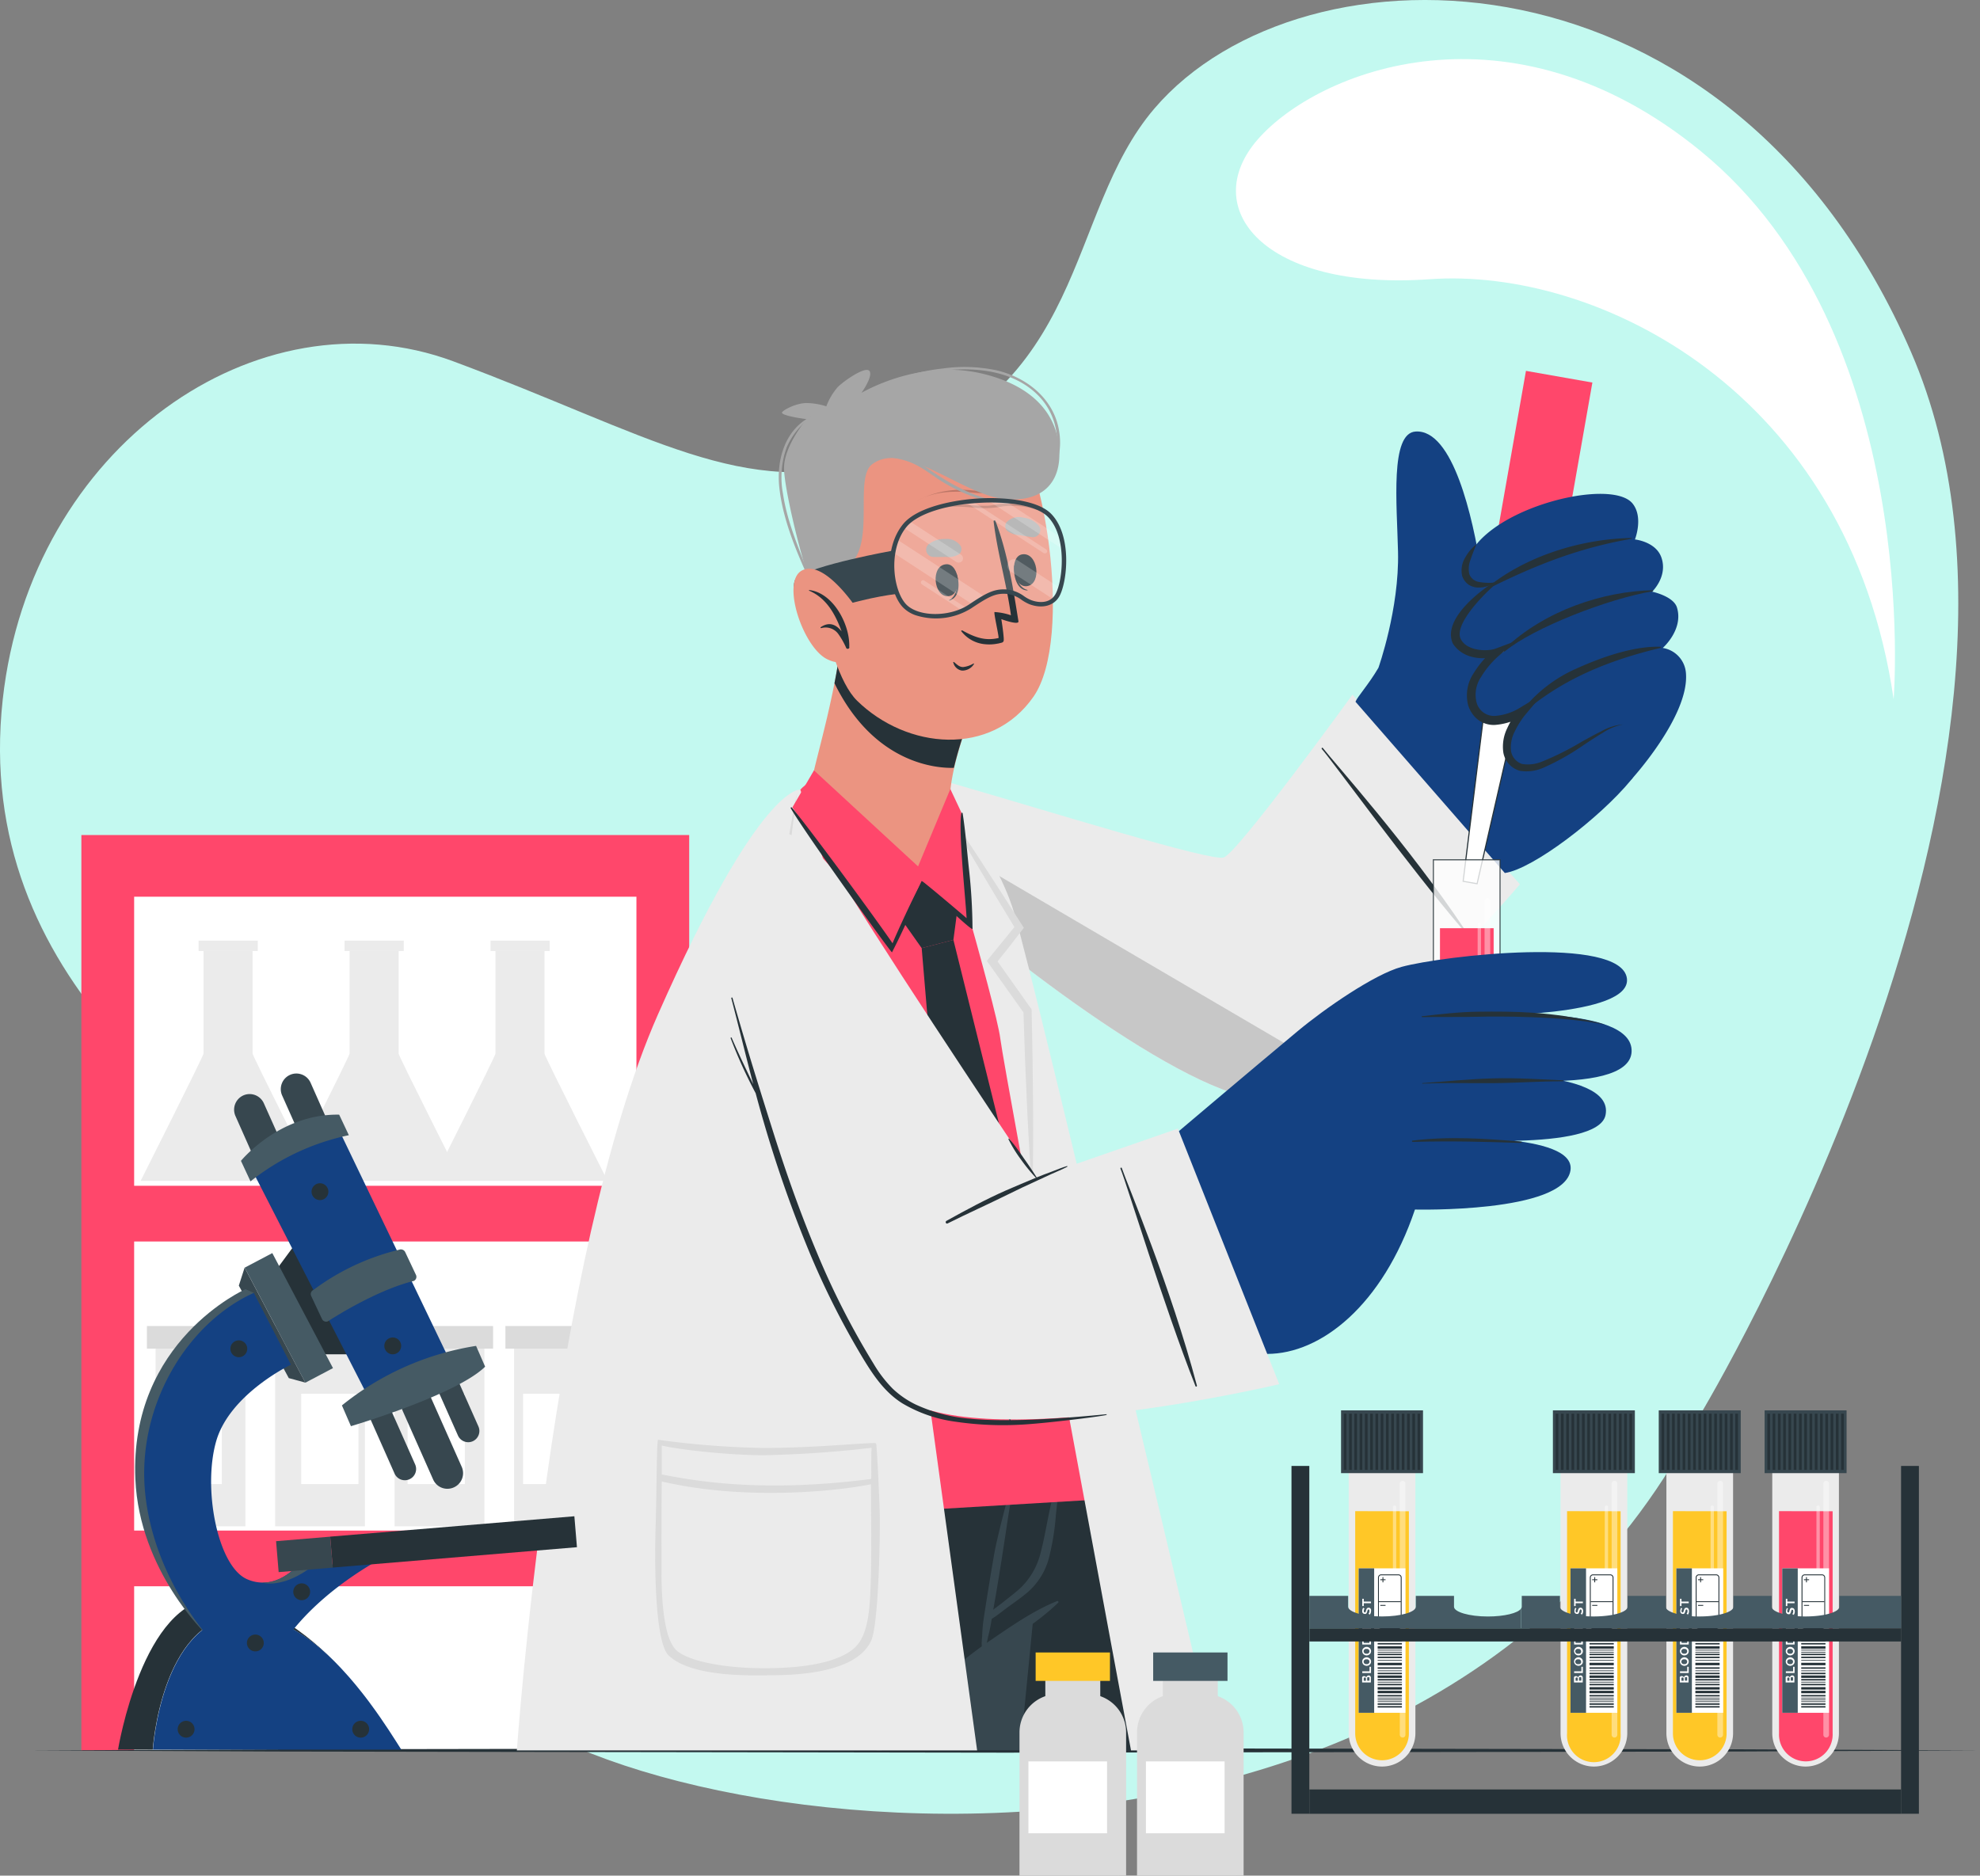 <svg xmlns="http://www.w3.org/2000/svg" viewBox="0 0 437.49 414.48"><rect x="0" y="0" width="437.49" height="414.48" fill="#808080" stroke="none"/><defs><style>.cls-1{fill:#c3f9f0;}.cls-11,.cls-12,.cls-13,.cls-17,.cls-2{fill:#fff;}.cls-3{fill:#ff476b;}.cls-4{fill:#ebebeb;}.cls-5{fill:#dbdbdb;}.cls-6{fill:#263238;}.cls-7{fill:#37474f;}.cls-8{fill:#eb9481;}.cls-9{fill:#c7c7c7;}.cls-10{fill:#144182;}.cls-11,.cls-12{stroke:#263238;stroke-miterlimit:10;stroke-width:0.25px;}.cls-12{opacity:0.8;}.cls-13{opacity:0.4;}.cls-14{fill:#455a64;}.cls-15{fill:#a6a6a6;}.cls-16,.cls-17{opacity:0.2;}.cls-18{fill:#ffc727;}</style></defs><g id="Background_Complete" data-name="Background Complete"><path class="cls-1" d="M403.71,342.36s86.14-143.13,46.45-234.66S315.73,15.65,283,53.91c-20,23.38-14.18,62.43-61.57,77.54-29,9.24-50.09-5.58-93.31-21.65S34.7,128.67,28.53,184.45c-6.92,62.61,46.52,95.33,75.85,117.87s14.48,59.92,26.64,94.92S339.31,469.41,403.71,342.36Z" transform="translate(-27.92 -29.94)"/><path class="cls-2" d="M446.33,184.45s6.55-80.9-42.62-121.11c-42.28-34.59-84.56-17.82-97.86-2.62s1.25,33.54,38,30.92S436.34,116.09,446.33,184.45Z" transform="translate(-27.92 -29.94)"/><rect class="cls-3" x="17.98" y="184.53" width="134.3" height="202.28"/><rect class="cls-2" x="29.64" y="198.16" width="110.98" height="63.88"/><rect class="cls-2" x="29.64" y="274.35" width="110.98" height="63.88"/><rect class="cls-2" x="29.64" y="350.54" width="110.98" height="36.28"/><path class="cls-4" d="M97.66,290.88H59s13.89-27.59,13.89-28.11V240.1H83.73v22.67C83.73,263.32,97.66,290.88,97.66,290.88Z" transform="translate(-27.92 -29.94)"/><rect class="cls-4" x="43.88" y="207.86" width="13.08" height="2.29"/><path class="cls-4" d="M129.91,290.88H91.27s13.89-27.59,13.89-28.11V240.1H116v22.67C116,263.32,129.91,290.88,129.91,290.88Z" transform="translate(-27.92 -29.94)"/><rect class="cls-4" x="76.13" y="207.86" width="13.08" height="2.29"/><path class="cls-4" d="M162.16,290.88H123.52s13.88-27.59,13.88-28.11V240.1h10.83v22.67C148.23,263.32,162.16,290.88,162.16,290.88Z" transform="translate(-27.92 -29.94)"/><rect class="cls-4" x="108.38" y="207.86" width="13.08" height="2.29"/><rect class="cls-4" x="34.38" y="298.03" width="19.84" height="39.26"/><rect class="cls-5" x="32.46" y="293.03" width="23.68" height="5"/><rect class="cls-2" x="36.37" y="308" width="12.65" height="19.95"/><rect class="cls-4" x="60.79" y="298.03" width="19.84" height="39.26"/><rect class="cls-5" x="58.86" y="293.03" width="23.68" height="5"/><rect class="cls-2" x="66.55" y="308" width="12.65" height="19.95"/><rect class="cls-4" x="87.19" y="298.03" width="19.84" height="39.26"/><rect class="cls-5" x="85.27" y="293.03" width="23.68" height="5"/><rect class="cls-2" x="90.06" y="308" width="12.65" height="19.95"/><rect class="cls-4" x="113.59" y="298.03" width="19.84" height="39.26"/><rect class="cls-5" x="111.67" y="293.03" width="23.68" height="5"/><rect class="cls-2" x="115.58" y="308" width="12.65" height="19.95"/></g><g id="Table"><polygon class="cls-6" points="6.66 386.81 60.52 386.57 114.37 386.48 222.08 386.31 329.79 386.48 383.64 386.57 437.49 386.81 383.64 387.06 329.79 387.15 222.08 387.31 114.37 387.15 60.52 387.06 6.66 386.81"/></g><g id="Character"><path class="cls-6" d="M292.4,416.76H210.6c-.26-1.47-.53-2.92-.78-4.37s-.58-3.14-.87-4.7c-.22-1.24-.44-2.48-.67-3.71-.1-.61-.22-1.22-.33-1.83-.45-2.42-.87-4.81-1.3-7.12-.11-.58-.21-1.16-.31-1.73a1.36,1.36,0,0,0-.06-.29c-.2-1.22-.43-2.41-.65-3.59,0-.26-.09-.51-.14-.77q-.69-3.76-1.32-7.27c0-.38-.13-.75-.2-1.13-.29-1.61-.57-3.16-.86-4.69-.15-.77-.27-1.54-.41-2.31-.42-2.26-.81-4.41-1.17-6.43h0c-.06-.27-.09-.53-.15-.77,0,0,0,0,0,0-.07-.4-.14-.8-.22-1.2s-.16-.75-.22-1.13h0c-.27-1.46-.51-2.84-.74-4.14a.37.37,0,0,0,0-.09c-.1-.58-.2-1.14-.31-1.68s-.19-1.08-.28-1.58c-.06-.34-.12-.68-.18-1v0c-.1-.46-.17-.91-.25-1.33s-.14-.78-.2-1.14-.1-.55-.15-.79c-.16-.88-.3-1.64-.43-2.33-.07-.45-.15-.86-.22-1.22s-.08-.44-.11-.63,0-.18-.05-.27a3.58,3.58,0,0,0-.06-.37,1,1,0,0,1,0-.17c0-.11,0-.19,0-.26s0-.06,0-.09l0-.13h77.28S282.88,377.32,292.4,416.76Z" transform="translate(-27.92 -29.94)"/><path class="cls-7" d="M222.73,416.76h-1.1q-5.74-30.42-11.39-60.86c0-.18.24-.26.28-.08Q216.66,386.29,222.73,416.76Z" transform="translate(-27.92 -29.94)"/><path class="cls-7" d="M260.28,346.42l-2.67,27.39v.06L257,379.6h0l-.65,6.61h0l-.13,1.3-.11,1.19-2.74,28H210.6c-.26-1.47-.53-2.92-.78-4.37s-.58-3.14-.87-4.7c-.22-1.24-.44-2.48-.67-3.71-.1-.61-.22-1.22-.33-1.83-.45-2.42-.87-4.81-1.3-7.12-.11-.58-.21-1.16-.31-1.73a1.36,1.36,0,0,0-.06-.29c-.2-1.22-.43-2.41-.65-3.59,0-.26-.09-.51-.14-.77-.45-2.5-.88-4.92-1.32-7.27,0-.38-.13-.75-.2-1.13-.29-1.61-.57-3.16-.86-4.69-.15-.77-.27-1.54-.41-2.31-.42-2.26-.81-4.41-1.17-6.43h0c-.06-.27-.09-.53-.15-.77,0,0,0,0,0,0-.07-.4-.14-.8-.22-1.2s-.13-.76-.21-1.15h0c-.27-1.46-.51-2.82-.75-4.12a.37.37,0,0,0,0-.09c-.1-.58-.2-1.14-.31-1.68s-.19-1.08-.28-1.58c-.06-.34-.12-.68-.18-1v0c-.1-.46-.17-.91-.25-1.33s-.14-.78-.2-1.14-.1-.55-.15-.79c-.16-.88-.3-1.64-.43-2.33-.07-.45-.15-.86-.22-1.22s-.08-.44-.11-.63,0-.18-.05-.27a3.58,3.58,0,0,0-.06-.37,1,1,0,0,1,0-.17c0-.11,0-.19,0-.26s0-.06,0-.09a1.11,1.11,0,0,0,0-.13Z" transform="translate(-27.92 -29.94)"/><path class="cls-6" d="M273.43,346.42c-7.4,16.45-11,33.94-14.55,38.49h0v0a20.1,20.1,0,0,1-2.62,2.59c-5.57,4.81-15.93,10.93-15.93,10.93,0,.19,0,.37,0,.55h0c-.15,5.68-.28,11.61-.4,17.74H150.28c-1.54-15.05-.13-38.81,9.86-70.34Z" transform="translate(-27.92 -29.94)"/><path class="cls-7" d="M261.43,383.77c-5.28,2.16-10,5.48-14.71,8.68-4.87,3.33-9.33,7.17-14,10.74-.18.14,0,.44.19.31,4.93-3.15,10.1-5.92,15-9.17s9.67-6.21,13.78-10.18A.23.23,0,0,0,261.43,383.77Z" transform="translate(-27.92 -29.94)"/><path class="cls-7" d="M262.09,353.25c-.62,3.38-1.44,6.73-2.17,10.08-.69,3.15-1.19,6.37-2,9.48a16.2,16.2,0,0,1-4.42,7.95c-1.23,1.14-2.6,2.16-3.91,3.21-.71.57-1.48,1.12-2.22,1.69.1-.45.17-.9.25-1.36q.35-1.92.66-3.84c.48-2.85.93-5.7,1.37-8.55.86-5.61,1.65-11.27,2.81-16.82a.18.18,0,0,0-.34-.09c-1.4,5.5-2.94,10.94-4.16,16.49-.6,2.72-2.72,16.15-2.82,17.1s-.18,2-.21,3a11.24,11.24,0,0,0,0,3c.05.25.35.21.45,0h0a12,12,0,0,0,.85-2.92c.25-.95.46-1.93.64-2.9.06-.35.11-.71.16-1.07,1.32-.81,2.55-1.87,3.79-2.76s2.69-1.91,4-3a15.12,15.12,0,0,0,4.82-7.54,55,55,0,0,0,1.58-9.65c.43-3.81.74-7.65,1.27-11.45C262.47,353.12,262.14,353,262.09,353.25Z" transform="translate(-27.92 -29.94)"/><path class="cls-7" d="M171.83,376.78c1.41-.74,6.9.57,16.88-1.14a11.38,11.38,0,0,0,5.39-2.19c2.6-2.12,4.57-5.53,6.15-8.46a43.61,43.61,0,0,0,4.3-10.44c0-.22.37-.12.33.1-.37,2.07-.58,4.13-1.12,6.17a38.92,38.92,0,0,1-2.07,5.61c-1.51,3.39-3.27,7-6.31,9.31-3.19,2.41-7.63,2.85-11.49,3.12-2.24.16-11-.08-12.18-1.33A.48.48,0,0,1,171.83,376.78Z" transform="translate(-27.92 -29.94)"/><path class="cls-8" d="M230.29,221.94C250.22,240,287,266.85,302.14,270.78c16.77,4.37,48.88-36.81,70-62,4.21-5-32.7-40.09-36.91-34.5-11,14.59-33,47.41-37.11,47.73-3.36.26-35.82-10.51-54.06-16.8C215,195.16,216.27,209.23,230.29,221.94Z" transform="translate(-27.92 -29.94)"/><path class="cls-4" d="M326.75,183.45l37,41.9s-39.73,46.78-56.21,47.4S245.16,237.9,230.37,223s-13.28-26.14,8.74-19.74,56.14,17,59.16,16.18S326.75,183.45,326.75,183.45Z" transform="translate(-27.92 -29.94)"/><path class="cls-6" d="M351.53,235.3c-12.62-18.85-28.74-36.75-31.33-40.07-.12-.16-.36.06-.23.21,2.71,3.13,18.91,25.58,31.3,40.09C351.42,235.7,351.65,235.48,351.53,235.3Z" transform="translate(-27.92 -29.94)"/><path class="cls-9" d="M321.78,266.35c-5.32,3.75-10.32,6.25-14.24,6.4-16.48.61-62.39-34.85-77.17-49.72-6.32-6.37-9.67-12.07-9.7-16C244.86,221.3,301.36,254.4,321.78,266.35Z" transform="translate(-27.92 -29.94)"/><path class="cls-10" d="M360.42,222.86l-33-37.85c.44-1.12,2.92-3.82,5.07-7.5,0,0,4.63-13,4.33-25.63-.24-10.57-1.79-26.24,3.89-26.58,8.28-.52,12.63,19.06,14.44,30.45,4.91-3.89,9.51-6.79,12.8-7.49,10.94-2.34,27.6,45.17,20.4,54C381.38,210.74,366.59,222,360.42,222.86Z" transform="translate(-27.92 -29.94)"/><rect class="cls-3" x="361.69" y="112.91" width="14.9" height="37.93" transform="translate(0.52 -91.93) rotate(9.98)"/><polygon class="cls-11" points="326.37 195.29 323.29 194.75 332.56 119.67 343.29 121.56 326.37 195.29"/><path class="cls-10" d="M351.79,155.23c-.82,5.76,6.44,3.43,6.44,3.43s-9.64,5.87-8.19,12.13c1.42,6,10.08,2.91,10.7,2.69-.5.32-9.22,5.94-7.11,12.08,2.19,6.38,10.35,1.76,10.87,1.46-.38.44-5.37,6.45-2.71,10.75,4.57,7.39,17.76-7.61,24.8-7.76,0,0,1.62,11.89,1.74,12.23,0,0,12.84-14,12.11-23.49a6.07,6.07,0,0,0-5.13-5.62s4.64-4.06,3.14-8.95c-.78-2.51-5.48-3.49-5.48-3.49s3.58-3.41,2-7.67c-1.28-3.41-5.8-3.87-5.8-3.87s1.92-4.87-.51-7.92C383.74,135.05,353.56,142.91,351.79,155.23Z" transform="translate(-27.92 -29.94)"/><path class="cls-6" d="M388.44,149a.09.09,0,0,0,0-.17c-10.56.17-22.1,3.58-30.61,9.94-.28.21-.06.76.29.58C368.13,154.44,377.41,150.91,388.44,149Z" transform="translate(-27.92 -29.94)"/><path class="cls-6" d="M393.1,160.59c.12,0,.09-.22,0-.22-10.88.23-23.78,4.43-32.72,12.92-.31.29-.29.86.09.55C366.8,168.65,383.16,162.28,393.1,160.59Z" transform="translate(-27.92 -29.94)"/><path class="cls-6" d="M364.09,187.82c8.88-7.8,19.38-12,30.77-14.71.15,0,.08-.25-.05-.25-5.94-.18-13,2.32-18.36,4.73a31.33,31.33,0,0,0-12.64,9.92C363.68,187.69,363.9,188,364.09,187.82Z" transform="translate(-27.92 -29.94)"/><path class="cls-6" d="M358,158.6c-.34.25.4.46.07.72-1.37,1.1-9.07,8.43-7.39,11.83,1.35,2.72,5.95,2.79,7.72,2.12l4.46-1.68-3.61,3.13a19.61,19.61,0,0,0-4.08,4.82,7,7,0,0,0-1,5.61,4,4,0,0,0,4,3,12.22,12.22,0,0,0,5.74-1.9l4.84-2.9-3.61,4.3a18.26,18.26,0,0,0-2.53,3.94,7.59,7.59,0,0,0-.83,4.27,3.61,3.61,0,0,0,2.44,2.9,8,8,0,0,0,4.41-.52,61.73,61.73,0,0,0,8.76-4.38c1.45-.8,2.9-1.61,4.39-2.34a11.6,11.6,0,0,1,4.73-1.49,12.63,12.63,0,0,0-4.51,1.89c-1.42.84-2.79,1.75-4.17,2.66a53.07,53.07,0,0,1-8.72,4.94,9.34,9.34,0,0,1-5.27.78,5.08,5.08,0,0,1-3.76-4.12,9.23,9.23,0,0,1,.88-5.34,20,20,0,0,1,2.75-4.42l1.23,1.4a13.85,13.85,0,0,1-6.75,2.32,5.79,5.79,0,0,1-3.73-1.17,6.53,6.53,0,0,1-2.15-3.21,8.79,8.79,0,0,1,1.26-7.11,21,21,0,0,1,4.58-5.23l.85,1.45c-2.29.77-7.43,1.25-10.06-2.7C346.36,166.48,356.16,159.71,358,158.6Z" transform="translate(-27.92 -29.94)"/><path class="cls-6" d="M358.23,158.66a12,12,0,0,1-3.57-.13,2.71,2.71,0,0,1-2.1-1.76,5.45,5.45,0,0,1,.27-3.11c.37-1.11.81-2.26,1.32-3.43a9.28,9.28,0,0,0-2.49,2.93,5.46,5.46,0,0,0-.65,4.12,3.9,3.9,0,0,0,1.39,1.85,4,4,0,0,0,2.09.65A6.31,6.31,0,0,0,358.23,158.66Z" transform="translate(-27.92 -29.94)"/><path class="cls-3" d="M280.54,360.71l-130.78,7.81s12.26-118.42,55-164.08c5.28-5.64,18.39-5.7,27.26-2.29,3.17,1.22,14.61,16.33,19.06,30.41S280.84,360.25,280.54,360.71Z" transform="translate(-27.92 -29.94)"/><path class="cls-4" d="M204.76,204.44S222.09,256.38,223,264.1s20.82,152.65,20.82,152.65H142.12s7.64-109.31,31.18-162.64C195.91,202.92,204.76,204.44,204.76,204.44Z" transform="translate(-27.92 -29.94)"/><path class="cls-5" d="M204,205.15c-.66,3.4-1.28,6.82-1.89,10.23l-1.83,10.24q-1.78,10.26-3.46,20.52l-.1.62.58.29q5.92,2.88,11.87,5.69l-.46-1.26L202.06,266l-.22.48.29.44q6.38,9.46,12.91,18.82c2.18,3.11,4.37,6.23,6.59,9.32s4.42,6.19,6.69,9.25c-2-3.27-4-6.48-6-9.71s-4.07-6.44-6.12-9.64c-4.13-6.39-8.28-12.76-12.51-19.09l.08.92,6.64-14.56.4-.86-.86-.4q-6-2.79-11.95-5.51l.48.91q1.5-10.31,2.88-20.61l1.35-10.32C203.14,212,203.58,208.6,204,205.15Z" transform="translate(-27.92 -29.94)"/><path class="cls-5" d="M172.8,366.58c-.39,12.47.18,26.57,2.83,29.16,5,4.86,18.2,4.45,22.34,4.41s19,0,22.45-7.68c1.54-3.37,1.94-20.77,1.9-26.93,0-2.5-.58-14.81-.76-16.18-.05-.33-.93-.29-1-.08-.21,1.41-.08,6.52-.15,7.49-23.85,3.07-38.61.5-46.27-1,0-2.3,0-4.09,0-6.39,3.28.82,14.31,2.14,22.59,2.14a247.75,247.75,0,0,0,24.77-1.76c.19,0,.05-1-.24-.94-3.1,0-13.88,1.1-24.73,1.1a197,197,0,0,1-23.2-1.81C173,348.25,173,360.61,172.8,366.58Zm4.28,27.74c-2.63-3-3-11.73-3-16.93,0-7.17,0-12.9.05-20.07,18.36,4.27,38.57,2.17,46.23.62,0,.3.14,15.43,0,20.25-.18,6.16-.38,11.72-2.74,14.92-2,2.74-7.74,5.49-20.88,5.48C187.29,398.58,179.28,396.85,177.08,394.32Z" transform="translate(-27.92 -29.94)"/><path class="cls-4" d="M233.45,202.53s14.6,49.63,15.49,56.92,28.88,157.3,28.88,157.3h18.8S256.89,247.7,252,231.64,233.45,202.53,233.45,202.53Z" transform="translate(-27.92 -29.94)"/><path class="cls-5" d="M234.58,205.15c1.43,2.55,2.9,5.08,4.37,7.61s2.93,5.07,4.43,7.58q4.45,7.56,9,15l.06-1q-3,3.64-6,7.35l-.48.59.46.64,7.82,11-.19-.57q.3,10.42.79,20.84c.16,3.47.33,6.94.54,10.41s.41,6.95.68,10.42c.09-3.47.08-6.95.12-10.42s0-6.95,0-10.42c-.06-6.95-.15-13.89-.32-20.84V253l-.18-.25-7.8-11,0,1.23q3-3.72,5.87-7.49l.4-.52-.35-.54q-4.69-7.38-9.47-14.71c-1.59-2.45-3.21-4.88-4.82-7.31S236.23,207.55,234.58,205.15Z" transform="translate(-27.92 -29.94)"/><polygon class="cls-6" points="199.43 203.54 202.68 193.75 211.6 200.57 210.66 207.7 203.65 209.52 199.43 203.54"/><polygon class="cls-6" points="203.65 209.52 210.45 290.1 223.21 314.17 230.14 286.19 210.66 207.7 203.65 209.52"/><path class="cls-12" d="M352,291.5h0a7.37,7.37,0,0,1-7.37-7.37V219.94h14.73v64.19A7.36,7.36,0,0,1,352,291.5Z" transform="translate(-27.92 -29.94)"/><path class="cls-3" d="M346.09,235.06v49.1a5.93,5.93,0,0,0,11.86,0v-49.1Z" transform="translate(-27.92 -29.94)"/><path class="cls-13" d="M356.56,285.09h0a.63.63,0,0,1-.62-.63V229a.62.62,0,0,1,.62-.62h0a.63.63,0,0,1,.63.62v55.48A.63.63,0,0,1,356.56,285.09Z" transform="translate(-27.92 -29.94)"/><path class="cls-13" d="M354.78,267.47h0a.38.38,0,0,1-.37-.37v-33a.37.37,0,0,1,.37-.37h0a.36.36,0,0,1,.37.37v33A.37.37,0,0,1,354.78,267.47Z" transform="translate(-27.92 -29.94)"/><rect class="cls-2" x="318.93" y="217.76" width="10.34" height="31.92"/><rect class="cls-14" x="318.93" y="217.76" width="3.43" height="31.92"/><path class="cls-2" d="M349.08,271.36a.46.46,0,0,1,.21.05.42.42,0,0,1,.16.13.72.72,0,0,1,.09.2.67.67,0,0,1,0,.24v.93h-1.93v-1a.34.34,0,0,1,0-.18.41.41,0,0,1,.12-.14.38.38,0,0,1,.15-.09.57.57,0,0,1,.18,0,.54.54,0,0,1,.27.07.46.46,0,0,1,.18.21.48.48,0,0,1,.17-.26A.49.49,0,0,1,349.08,271.36ZM348,272.54h.49V272a.22.22,0,0,0-.07-.16.21.21,0,0,0-.18-.07.28.28,0,0,0-.18.06.2.2,0,0,0-.06.15Zm1-.8h-.1l-.08.05s0,.05-.06.07a.29.29,0,0,0,0,.09v.58h.51V272a.36.36,0,0,0,0-.1.18.18,0,0,0-.05-.07l-.08-.05A.18.18,0,0,0,349,271.74Z" transform="translate(-27.92 -29.94)"/><path class="cls-2" d="M349.58,270.82h-1.93v-.37h1.6v-1h.33Z" transform="translate(-27.92 -29.94)"/><path class="cls-2" d="M349.59,268.29a1,1,0,0,1-.08.39,1.06,1.06,0,0,1-.22.29.94.94,0,0,1-.32.19.86.86,0,0,1-.36.07.94.94,0,0,1-.37-.07,1,1,0,0,1-.31-.2.81.81,0,0,1-.21-.3.79.79,0,0,1-.08-.38.81.81,0,0,1,.08-.38.92.92,0,0,1,.23-.29.89.89,0,0,1,.31-.19.92.92,0,0,1,.36-.07.94.94,0,0,1,.37.07,1,1,0,0,1,.31.2,1,1,0,0,1,.21.3A.91.91,0,0,1,349.59,268.29Zm-1,.56a.61.61,0,0,0,.24,0,.53.53,0,0,0,.21-.11.39.39,0,0,0,.14-.17.51.51,0,0,0,0-.48.49.49,0,0,0-.14-.18l-.21-.11-.24,0a.67.67,0,0,0-.24,0,.53.53,0,0,0-.21.11,1.15,1.15,0,0,0-.14.17.6.6,0,0,0,0,.24.48.48,0,0,0,.06.24.49.49,0,0,0,.14.18.68.68,0,0,0,.21.1A.59.59,0,0,0,348.61,268.85Z" transform="translate(-27.92 -29.94)"/><path class="cls-2" d="M349.59,266a.92.92,0,0,1-.08.38,1.11,1.11,0,0,1-.22.3,1.13,1.13,0,0,1-.32.19,1,1,0,0,1-.36.07,1,1,0,0,1-.37-.08,1,1,0,0,1-.31-.19,1,1,0,0,1-.21-.3.84.84,0,0,1-.08-.38.79.79,0,0,1,.08-.38.86.86,0,0,1,.23-.3,1.08,1.08,0,0,1,.31-.19,1.15,1.15,0,0,1,.36-.07,1,1,0,0,1,.37.08,1,1,0,0,1,.31.19,1,1,0,0,1,.21.3A.92.92,0,0,1,349.59,266Zm-1,.56a.86.86,0,0,0,.24,0,.7.7,0,0,0,.21-.11.49.49,0,0,0,.14-.18.51.51,0,0,0,0-.48.46.46,0,0,0-.14-.17.71.71,0,0,0-.21-.11.74.74,0,0,0-.48,0,.7.7,0,0,0-.21.11.86.86,0,0,0-.14.18.59.59,0,0,0,0,.23.54.54,0,0,0,.06.25.46.46,0,0,0,.14.17.7.7,0,0,0,.21.11A.85.85,0,0,0,348.61,266.56Z" transform="translate(-27.92 -29.94)"/><path class="cls-2" d="M349.58,264.52h-1.93v-.7a.88.88,0,0,1,.08-.41.79.79,0,0,1,.2-.3.87.87,0,0,1,.31-.18,1.1,1.1,0,0,1,.37-.06,1,1,0,0,1,.4.07.77.77,0,0,1,.3.19.79.79,0,0,1,.2.3,1.23,1.23,0,0,1,.07.39Zm-1-1.27a.75.75,0,0,0-.26,0,.56.56,0,0,0-.2.11.59.59,0,0,0-.13.18.61.61,0,0,0,0,.24v.33h1.27v-.33a.6.6,0,0,0-.05-.24.49.49,0,0,0-.14-.18.43.43,0,0,0-.2-.11A.69.69,0,0,0,348.61,263.25Z" transform="translate(-27.92 -29.94)"/><path class="cls-2" d="M348,260.07v.62h1.6v.37H348v.62h-.33v-1.61Z" transform="translate(-27.92 -29.94)"/><path class="cls-2" d="M349.25,258.25h.33v1.34h-1.93v-1.31H348v.94h.46v-.81h.31v.81h.5Z" transform="translate(-27.92 -29.94)"/><path class="cls-2" d="M348.15,256.61a.25.25,0,0,0,0,.07.67.67,0,0,0-.06.12.75.75,0,0,0-.05.16.47.47,0,0,0,0,.17.37.37,0,0,0,.06.23.19.19,0,0,0,.16.07l.1,0a.22.22,0,0,0,.07-.09.39.39,0,0,0,0-.13c0-.06,0-.12.06-.2a1.47,1.47,0,0,1,.08-.25.64.64,0,0,1,.11-.2.44.44,0,0,1,.15-.12.69.69,0,0,1,.49,0,.55.55,0,0,1,.18.16.8.8,0,0,1,.1.23,1.12,1.12,0,0,1,0,.27,1.29,1.29,0,0,1-.07.43,1.21,1.21,0,0,1-.18.38l-.32-.17.06-.09a1,1,0,0,0,.08-.15.85.85,0,0,0,.06-.19.78.78,0,0,0,0-.22c0-.2-.06-.31-.2-.31a.18.18,0,0,0-.1,0,.27.27,0,0,0-.08.1,1.38,1.38,0,0,0-.06.16l-.06.2a1,1,0,0,1-.08.24.56.56,0,0,1-.11.17.28.28,0,0,1-.14.1.36.36,0,0,1-.19,0,.55.55,0,0,1-.26-.06.4.4,0,0,1-.19-.15.51.51,0,0,1-.11-.22.8.8,0,0,1,0-.27,1.16,1.16,0,0,1,.06-.38,1.4,1.4,0,0,1,.15-.3Z" transform="translate(-27.92 -29.94)"/><path class="cls-2" d="M348,254.42V255h1.6v.37H348V256h-.33v-1.6Z" transform="translate(-27.92 -29.94)"/><rect class="cls-6" x="323.13" y="248.2" width="5.36" height="0.32"/><rect class="cls-6" x="323.13" y="247.58" width="5.36" height="0.32"/><rect class="cls-6" x="323.13" y="245.74" width="5.36" height="0.32"/><rect class="cls-6" x="323.13" y="243.29" width="5.36" height="0.32"/><rect class="cls-6" x="323.13" y="242.22" width="5.36" height="0.32"/><rect class="cls-6" x="323.13" y="240.83" width="5.36" height="0.32"/><rect class="cls-6" x="323.13" y="239.63" width="5.36" height="0.32"/><rect class="cls-6" x="323.13" y="237.26" width="5.36" height="0.32"/><rect class="cls-6" x="323.13" y="236.62" width="5.36" height="0.32"/><rect class="cls-6" x="323.13" y="234.26" width="5.36" height="0.32"/><rect class="cls-6" x="323.13" y="233.37" width="5.36" height="0.54"/><rect class="cls-6" x="323.13" y="234.97" width="5.36" height="0.54"/><rect class="cls-6" x="323.13" y="238.63" width="5.36" height="0.54"/><rect class="cls-6" x="323.13" y="244.82" width="5.36" height="0.54"/><rect class="cls-6" x="323.13" y="244.01" width="5.36" height="0.54"/><rect class="cls-6" x="323.13" y="241.43" width="5.36" height="0.54"/><rect class="cls-6" x="323.13" y="232.99" width="5.36" height="0.16"/><rect class="cls-6" x="323.13" y="235.74" width="5.36" height="0.16"/><rect class="cls-6" x="323.13" y="236.21" width="5.36" height="0.16"/><rect class="cls-6" x="323.13" y="238" width="5.36" height="0.16"/><rect class="cls-6" x="323.13" y="240.31" width="5.36" height="0.16"/><rect class="cls-6" x="323.13" y="242.83" width="5.36" height="0.16"/><rect class="cls-6" x="323.13" y="246.35" width="5.36" height="0.16"/><rect class="cls-6" x="323.13" y="246.74" width="5.36" height="0.16"/><rect class="cls-6" x="323.13" y="247.14" width="5.36" height="0.16"/><rect class="cls-6" x="323.13" y="232.24" width="5.36" height="0.32"/><path class="cls-6" d="M355.63,261.1h-3.8a.71.71,0,0,1-.71-.72V249.74a.71.71,0,0,1,.71-.71h3.8a.71.71,0,0,1,.71.71v10.64A.71.71,0,0,1,355.63,261.1Zm-3.8-11.88a.51.51,0,0,0-.51.52v10.64a.51.51,0,0,0,.51.52h3.8a.52.52,0,0,0,.52-.52V249.74a.52.52,0,0,0-.52-.52Z" transform="translate(-27.92 -29.94)"/><rect class="cls-6" x="323.37" y="225.02" width="4.88" height="0.19"/><rect class="cls-6" x="324.19" y="219.7" width="0.19" height="1.15"/><rect class="cls-6" x="323.72" y="220.18" width="1.15" height="0.19"/><rect class="cls-6" x="323.72" y="225.85" width="1.15" height="0.19"/><path class="cls-8" d="M210.46,221.72c7.73,8.87,49.81,75.59,49.7,83.21-.17,11.93-5,42.92-31.3,33.18-18.22-6.75-33-72.67-37.12-102.34C189.2,217.38,196.65,205.89,210.46,221.72Z" transform="translate(-27.92 -29.94)"/><path class="cls-8" d="M291.14,279.56c6.64,0,34.92,41.05,26.14,45.33C276,345,241,342,232.31,339.19,221,335.56,217.73,321,221.12,314,226.05,303.85,284.57,279.54,291.14,279.56Z" transform="translate(-27.92 -29.94)"/><path class="cls-10" d="M288.12,280.14s15.82-13.4,26.5-22.31c6-5,16.94-12.58,23-14.23,9-2.46,48.46-7,49.77,2.53,1.18,8.63-33.17,8.23-33.17,8.23s34.7-2.66,34.21,8-39.24,5-39.24,5,35.71-1.93,33.48,9c-1.7,8.24-37.08,5.14-37.08,5.14s30.71-1.45,29.33,7.1c-1.52,9.44-34.36,8.63-34.36,8.63-7.15,21.14-20.77,31.91-32.65,31.9C305.46,329.12,288.12,280.14,288.12,280.14Z" transform="translate(-27.92 -29.94)"/><path class="cls-6" d="M342.14,254.51c4.06-.46,8.17-.95,12.26-1s8.19-.05,12.28.23c10,.7,16.17,2.7,15.78,2.62-9.32-1.95-24-1.83-28.07-1.73s-8.17,0-12.26.08C342,254.67,342,254.52,342.14,254.51Z" transform="translate(-27.92 -29.94)"/><path class="cls-6" d="M342.22,269.29c5.21-.36,10.38-.91,15.61-1.05s10.16.2,15.37.43c.4,0,.26.23-.15.22-5.21,0-10,.37-15.23.41s-10.42-.12-15.6.11C342.14,269.42,342.14,269.3,342.22,269.29Z" transform="translate(-27.92 -29.94)"/><path class="cls-6" d="M340,282c7.94-1,16.05-.46,24,.22.39,0,.18.29-.23.28-8-.23-14.23-.46-23.74-.22C339.89,282.27,339.84,282,340,282Z" transform="translate(-27.92 -29.94)"/><path class="cls-4" d="M288.18,279.34l22.39,56.48s-68.28,16.27-85.22,1.83-31.48-68.92-34.89-99.38,12.76-31,25.17-10.88,41.09,62.88,41.09,62.88Z" transform="translate(-27.92 -29.94)"/><path class="cls-6" d="M292.38,336.12c-5.8-21.92-15.23-44.09-16.6-48.07-.07-.19-.36-.06-.29.13,1.55,3.83,9.58,30.33,16.58,48.08C292.15,336.47,292.44,336.34,292.38,336.12Z" transform="translate(-27.92 -29.94)"/><path class="cls-6" d="M272.37,342.46c-9.3.92-21.58,1.82-30.06,1a35.1,35.1,0,0,1-12.08-3.15,20.2,20.2,0,0,1-5.07-3.5,28,28,0,0,1-4.22-5.51,174,174,0,0,1-12.57-24.67c-3.59-8.56-6.69-17.32-9.49-26.17s-5.59-17.75-8.16-26.69c-.32-1.1-.64-2.2-.95-3.31a.14.14,0,0,0-.27.06c1.66,6.33,3.19,12.68,4.85,19-1.64-3.4-3.27-6.79-4.77-10.26-.06-.15-.28,0-.22.11a105.14,105.14,0,0,0,5.52,12.14c.59,2.18,1.19,4.36,1.83,6.53A277.83,277.83,0,0,0,206,304.8,179.23,179.23,0,0,0,218.54,330c2.35,3.88,4.84,7.59,8.75,10.05a31,31,0,0,0,11.79,4.07,71.69,71.69,0,0,0,14,.67c5-.2,18.07-1.82,19.29-2.17A.08.08,0,0,0,272.37,342.46Z" transform="translate(-27.92 -29.94)"/><path class="cls-6" d="M263.68,287.62c-1.15.32-2.25.82-3.37,1.23s-2.23.83-3.33,1.28c-2.28.94-4.54,1.91-6.8,2.88-4.53,2-8.83,4.33-13.14,6.72-.35.2-.1.75.26.57,4.35-2.19,8.82-4.17,13.18-6.33,2.17-1.08,4.35-2.11,6.55-3.11,1.09-.49,2.16-1,3.23-1.49s2.36-1,3.47-1.59C263.81,287.74,263.78,287.59,263.68,287.62Z" transform="translate(-27.92 -29.94)"/><path class="cls-6" d="M257.08,290.3q-1.41-2.25-2.95-4.41c-1-1.45-2-2.95-3.23-4.29a.09.09,0,0,0-.15.1,29.54,29.54,0,0,0,2.79,4.52,36.78,36.78,0,0,0,3.43,4.16C257,290.43,257.13,290.37,257.08,290.3Z" transform="translate(-27.92 -29.94)"/><path class="cls-8" d="M229.38,225.07c-7.5.73-18.45-12.06-22.15-21.72-.25-.67,1.58-7,3.44-14.88,1.11-4.77,2.23-10.1,2.9-15,.13-1,30,11.74,30,11.74s-4.45,9.94-5.57,18.56a10.26,10.26,0,0,0-.06,2.06c0,.09,0,.21,0,.34C238,210.06,236.62,224.36,229.38,225.07Z" transform="translate(-27.92 -29.94)"/><path class="cls-6" d="M212.3,180.92c8.89,18.15,23.07,18.81,26.38,18.7a88.7,88.7,0,0,1,4.84-14.45s-29.82-12.75-30-11.73C213.23,175.87,212.79,178.42,212.3,180.92Z" transform="translate(-27.92 -29.94)"/><path class="cls-8" d="M208.9,134.16c-3.82,10.94.78,43.17,8.38,50.61,11,10.79,29.68,12.51,39-.88,9-13,2.3-54.86-6.24-61.69C237.45,112.14,214.53,118,208.9,134.16Z" transform="translate(-27.92 -29.94)"/><path class="cls-6" d="M239.26,156.63c0-.08-.16.13-.14.22.37,2.16.42,4.7-1.44,5.69-.06,0,0,.14,0,.12C240.06,162,240,158.62,239.26,156.63Z" transform="translate(-27.92 -29.94)"/><path class="cls-6" d="M237,154.63c-3.53.22-2.84,7.26.43,7.06S240,154.45,237,154.63Z" transform="translate(-27.92 -29.94)"/><path class="cls-6" d="M252,154.92c0-.08.18.09.18.18.15,2.19.68,4.67,2.73,5.2.06,0,.07.13,0,.13C252.47,160.32,251.79,157,252,154.92Z" transform="translate(-27.92 -29.94)"/><path class="cls-6" d="M253.73,152.45c3.49-.61,4.45,6.4,1.22,7S250.81,153,253.73,152.45Z" transform="translate(-27.92 -29.94)"/><path class="cls-15" d="M233.94,153a28,28,0,0,0,2.9,0,4.65,4.65,0,0,0,3-.59,1.5,1.5,0,0,0,.36-1.79,3.7,3.7,0,0,0-3.42-1.57,5.48,5.48,0,0,0-3.73,1.21A1.6,1.6,0,0,0,233.94,153Z" transform="translate(-27.92 -29.94)"/><path class="cls-15" d="M256.11,148.64a27.63,27.63,0,0,1-2.87-.45,4.71,4.71,0,0,1-2.84-1,1.49,1.49,0,0,1-.09-1.83,3.71,3.71,0,0,1,3.6-1.05,5.4,5.4,0,0,1,3.52,1.75A1.59,1.59,0,0,1,256.11,148.64Z" transform="translate(-27.92 -29.94)"/><path class="cls-6" d="M238.72,176.25c.57.46,1.16,1.11,2,1.1a5.78,5.78,0,0,0,2.29-.78.08.08,0,0,1,.11.11,3,3,0,0,1-2.66,1.45,2.33,2.33,0,0,1-1.9-1.76C238.47,176.25,238.63,176.18,238.72,176.25Z" transform="translate(-27.92 -29.94)"/><path class="cls-6" d="M240.37,169.49a7.42,7.42,0,0,0,5.28,2.82,9.36,9.36,0,0,0,2.69-.14,2.61,2.61,0,0,0,.5-.11,3,3,0,0,0,.47-.12.54.54,0,0,0,.39-.53h0a1.85,1.85,0,0,0,0-.23h0l0-.19c-.11-1.69-.53-4.23-.53-4.23.65.25,3.91,1.35,3.78.48-1.15-7.23-2.43-15.26-5.09-22.2a.21.21,0,0,0-.4.09c.83,7,2.88,13.78,3.83,20.78a13.33,13.33,0,0,0-3.62-.72c-.23.1.89,4.9.89,5.66a.45.45,0,0,1,0,.08c-2.79.64-5,0-7.93-1.63C240.38,169.17,240.22,169.33,240.37,169.49Z" transform="translate(-27.92 -29.94)"/><g class="cls-16"><path d="M242.56,141.56a26.64,26.64,0,0,0,3.68.13c1.25-.09,2.46-.43,3.71-.49a20.08,20.08,0,0,1,6.91,1.23c.2.06.17.19,0,.13a17.47,17.47,0,0,0-7.32-.72,22.14,22.14,0,0,1-6.08.32c-4.64-.51-9.27-.42-13.46,1.9,0,0-.05,0,0,0C233.73,141.81,238.25,141.27,242.56,141.56Z" transform="translate(-27.92 -29.94)"/><path d="M242.37,138.27a23.91,23.91,0,0,0,3.49.12c1.18-.08,2.33-.4,3.51-.46a19,19,0,0,1,6.56,1.17c.19.05.16.18,0,.12a16.51,16.51,0,0,0-6.94-.69,21,21,0,0,1-5.76.32c-4.41-.49-8.79-.41-12.77,1.8,0,0-.05,0,0,0A20.89,20.89,0,0,1,242.37,138.27Z" transform="translate(-27.92 -29.94)"/></g><path class="cls-15" d="M217.56,152c2.55-6.11-.33-16.82,3-19.41,7.17-5.62,20.21,7,29.7,7.67,9.2.67,12.68-5,11.52-12.61s-7.16-13-17.38-15.27c-10.58-2.32-20.61,1.33-26.13,4.36,0,0,2.57-3.57,1.78-4.79s-5.54,2.07-7,3.5a14,14,0,0,0-2.55,4.28,15.06,15.06,0,0,0-4.17-.72c-2.35-.09-5.42,1.54-5.62,2.08s3.11,1.19,5.45,1.47c0,0-4.77,5.52-5,10.5s5.9,29.13,7.74,29.52C211.22,163,216.53,154.45,217.56,152Z" transform="translate(-27.92 -29.94)"/><path class="cls-15" d="M207.07,122c.09,0,.19.07.11.14a15.7,15.7,0,0,0-5.45,6.7,19.58,19.58,0,0,0-.8,10.24c1,6.64,3.81,12.78,6.18,19,.06.18-.24.3-.32.13-2.93-6.43-5.88-13.4-6.67-20.47C199.44,131.7,201.29,124.94,207.07,122Z" transform="translate(-27.92 -29.94)"/><path class="cls-15" d="M220.34,130.12a22.73,22.73,0,0,1,8.31,1.11c2.56.84,4.67,2.6,6.92,4,5,3.19,10.62,5.78,16.68,5.82a.06.06,0,1,1,0,.12c-5.57.32-10.86-1.69-15.59-4.46-2.39-1.4-4.61-3.32-7.15-4.42-2.89-1.26-6.09-1.43-9.18-1.7A.25.25,0,0,1,220.34,130.12Z" transform="translate(-27.92 -29.94)"/><path class="cls-15" d="M224.1,114.48a43.69,43.69,0,0,1,12.07-3.1,34.65,34.65,0,0,1,11.93.39c6.74,1.57,12.72,6.34,13.84,13.45a15,15,0,0,1-2.11,10.54.2.2,0,0,1-.33-.21c3.22-5.94,2.62-13.44-2.27-18.31-5.26-5.23-13.09-6.14-20.14-5.5a63.14,63.14,0,0,0-13,2.79S224.07,114.49,224.1,114.48Z" transform="translate(-27.92 -29.94)"/><path class="cls-7" d="M225.36,151.59s-18,3.22-21.47,6.1c-1.4,1.18.08,7.73,1.21,8.54.71.52,10.54-3.76,21.07-5.06C226.17,161.17,224.3,155.69,225.36,151.59Z" transform="translate(-27.92 -29.94)"/><path class="cls-17" d="M261.55,161.49a9.32,9.32,0,0,1-.87.9c-1.24,1.1-2.75,1.51-5.13.61-1.56-.59-2.63-2.3-5.28-2.31a8.9,8.9,0,0,0-4.7,1.14,24.21,24.21,0,0,0-2.71,1.71,6.87,6.87,0,0,0-.65.45c-.2.14-.41.27-.63.4a7.81,7.81,0,0,1-1.05.49c-4.11,1.64-10.55,1-12.81-1.12-2.06-1.92-3.23-7-2.43-11.69a15.38,15.38,0,0,1,.8-2.94,11.6,11.6,0,0,1,1.43-2.64l.32-.42a6.85,6.85,0,0,1,1-1c2.62-2.15,7.35-3.59,12.39-4.2l1.54-.16c1.12-.1,2.24-.15,3.35-.17,1.28,0,2.55,0,3.77.11,4.32.32,8,1.36,9.85,3.18a10.36,10.36,0,0,1,2.52,4.89,18.08,18.08,0,0,1,.49,2.66,24.43,24.43,0,0,1-.57,8.58A5,5,0,0,1,261.55,161.49Z" transform="translate(-27.92 -29.94)"/><g class="cls-16"><path class="cls-2" d="M261.55,161.49a9.32,9.32,0,0,1-.87.9l-9.52-6.21a1.44,1.44,0,0,1-.42-2,1.47,1.47,0,0,1,1.74-.57,1.38,1.38,0,0,1,.27.14l9.48,6.18A5,5,0,0,1,261.55,161.49Z" transform="translate(-27.92 -29.94)"/><path class="cls-2" d="M245.57,161.83a24.21,24.21,0,0,0-2.71,1.71l-17.57-11.47a15.38,15.38,0,0,1,.8-2.94Z" transform="translate(-27.92 -29.94)"/><path class="cls-2" d="M240.57,153.83a1,1,0,0,1-1.17.38.61.61,0,0,1-.18-.09l-11.7-7.63.32-.42a6.85,6.85,0,0,1,1-1l11.4,7.43A1,1,0,0,1,240.57,153.83Z" transform="translate(-27.92 -29.94)"/><path class="cls-2" d="M262.8,151.35l-16.63-10.84c1.28,0,2.55,0,3.77.11l12.37,8.07A18.08,18.08,0,0,1,262.8,151.35Z" transform="translate(-27.92 -29.94)"/><path class="cls-2" d="M259.24,152a.51.51,0,0,1-.59.19l-.09,0-17.28-11.27,1.54-.16,16.28,10.61A.49.49,0,0,1,259.24,152Z" transform="translate(-27.92 -29.94)"/><path class="cls-2" d="M241.58,164.39a7.81,7.81,0,0,1-1.05.49l-8.91-5.81a.49.49,0,0,1-.14-.68.47.47,0,0,1,.58-.19.2.2,0,0,1,.09.05Z" transform="translate(-27.92 -29.94)"/></g><path class="cls-7" d="M230.12,165.86a7.18,7.18,0,0,1-2.75-1.77c-3.11-3.36-4.47-12.75.09-18.33h0c3.07-3.75,11.2-5.41,17.22-5.7,5.59-.26,12.58.49,15.46,3.39,4.75,4.8,3.59,15.18,1.84,18.28-1.2,2.11-3.8,2.79-6.61,1.73a9.76,9.76,0,0,1-1.67-.92,6.77,6.77,0,0,0-3.46-1.37c-2.45-.15-3.9.66-7.76,3.22A14.68,14.68,0,0,1,230.12,165.86Zm-1.9-19.48c-4.12,5-3,13.92-.14,17.05,2.66,2.87,9.65,2.94,13.86.15,3.73-2.48,5.5-3.56,8.36-3.38a7.75,7.75,0,0,1,3.93,1.52,7.86,7.86,0,0,0,1.48.82c1.87.71,4.26.73,5.42-1.3,1.6-2.82,2.67-12.7-1.69-17.1-2.21-2.24-7.85-3.43-14.71-3.1-7.67.36-14.15,2.46-16.51,5.34Z" transform="translate(-27.92 -29.94)"/><path class="cls-8" d="M216.92,164s-7-10.5-11.79-8,.42,17.6,5.89,19.76a5.6,5.6,0,0,0,7.57-2.87Z" transform="translate(-27.92 -29.94)"/><path class="cls-6" d="M206.72,160.33a.08.08,0,0,0,0,.15c3.84,1.64,5.8,5.26,7.16,9-1.12-1.45-2.68-2.27-4.62-.94-.1.07,0,.23.1.21a3.46,3.46,0,0,1,3.78,1.28,17,17,0,0,1,1.76,3.11c.17.34.8.17.67-.23a.32.32,0,0,0,0-.09C215.71,167.9,212,160.93,206.72,160.33Z" transform="translate(-27.92 -29.94)"/><path class="cls-3" d="M237.9,204.3l-7.13,17.1-23-21.22L203,208.36s22,32.12,22.06,30.63l6.5-14.37,10.52,9.43-1.76-24.6Z" transform="translate(-27.92 -29.94)"/><path class="cls-6" d="M242,221.84c-.43-4.05-.75-8.15-1.38-12.17,0-.15-.26-.2-.29,0-.7,4,1,19.44,1.16,23.17,0,0,0,0,0,0-.44-.41-9.74-8.29-9.82-8.15-1.44,2.29-6.22,12.76-6.53,13.71-3.48-5.11-18.18-25.18-22.25-30-.12-.13-.34,0-.25.15,3.11,5.41,22.12,31.92,22.37,31.84a154.71,154.71,0,0,0,6.79-15.19c1.59,1.73,11,10.66,11,10A124.37,124.37,0,0,0,242,221.84Z" transform="translate(-27.92 -29.94)"/></g><g id="Microscope"><path class="cls-6" d="M54,416.58h7.67s1.83-28.2,18.9-29.62c9-.74,17.36,5.69,23.84,12.92-6.42-7.29-17.8-16.7-28.65-16.7C59.45,383.18,54,416.58,54,416.58Z" transform="translate(-27.92 -29.94)"/><polygon class="cls-6" points="76.7 299.28 64.95 275.31 60.97 280.7 71.05 299.28 76.7 299.28"/><rect class="cls-14" x="77.36" y="317.71" width="28.74" height="6.9" transform="translate(-177.45 522.2) rotate(-117.81)"/><polygon class="cls-7" points="67.46 305.53 63.81 304.54 52.77 284.1 54.05 280.12 67.46 305.53"/><path class="cls-7" d="M132.36,348.44h0a2.49,2.49,0,0,0,1.27-3.28l-5.37-12.1A2.49,2.49,0,0,0,125,331.8h0a2.49,2.49,0,0,0-1.26,3.28l5.37,12.09A2.48,2.48,0,0,0,132.36,348.44Z" transform="translate(-27.92 -29.94)"/><path class="cls-7" d="M118.39,356.83h0a2.48,2.48,0,0,0,1.26-3.27l-5.37-12.1A2.46,2.46,0,0,0,111,340.2h0a2.48,2.48,0,0,0-1.27,3.27l5.37,12.1A2.48,2.48,0,0,0,118.39,356.83Z" transform="translate(-27.92 -29.94)"/><path class="cls-7" d="M128.19,358.63h0a3.43,3.43,0,0,0,1.75-4.54L123.23,339a3.44,3.44,0,0,0-4.54-1.75h0a3.45,3.45,0,0,0-1.76,4.55l6.71,15.12A3.44,3.44,0,0,0,128.19,358.63Z" transform="translate(-27.92 -29.94)"/><path class="cls-7" d="M101.51,288.89h0a3.43,3.43,0,0,0,1.75-4.54l-6.71-15.13A3.44,3.44,0,0,0,92,267.47h0A3.45,3.45,0,0,0,90.25,272L97,287.14A3.44,3.44,0,0,0,101.51,288.89Z" transform="translate(-27.92 -29.94)"/><path class="cls-7" d="M91.2,293.47h0A3.44,3.44,0,0,0,93,288.92L86.24,273.8A3.44,3.44,0,0,0,81.7,272h0a3.46,3.46,0,0,0-1.76,4.55l6.71,15.13A3.45,3.45,0,0,0,91.2,293.47Z" transform="translate(-27.92 -29.94)"/><path class="cls-10" d="M128.08,332.23,103.4,280.84s-7.05.24-19.25,8.7l26.22,51.26A49.17,49.17,0,0,0,128.08,332.23Z" transform="translate(-27.92 -29.94)"/><path class="cls-14" d="M105.46,345.1s23.26-6.86,29.65-13.15l-2-4.59a62.57,62.57,0,0,0-29.64,13.15Z" transform="translate(-27.92 -29.94)"/><path class="cls-14" d="M83.27,291A52,52,0,0,1,105,280.8l-2.14-4.54c-13.2-.23-21.7,10.21-21.7,10.21Z" transform="translate(-27.92 -29.94)"/><path class="cls-14" d="M100.41,321.91s10.17-6.73,18.93-8.9a1,1,0,0,0,.49-1.34l-2.4-5.08a1.07,1.07,0,0,0-1.33-.48A52.18,52.18,0,0,0,97.16,315a1,1,0,0,0-.48,1.34l2.39,5.08A1,1,0,0,0,100.41,321.91Z" transform="translate(-27.92 -29.94)"/><path class="cls-14" d="M84,315.65l-1.84-.82s-25.66,11.38-24.33,42c.88,20.27,15.67,34.29,15.67,34.29s-18-23.21-11.26-44.69S84,315.65,84,315.65Z" transform="translate(-27.92 -29.94)"/><path class="cls-10" d="M59.91,358.92c1.48,18.7,13.6,32.18,13.6,32.18h18.4c8.44-11.1,21.87-17.59,21.87-17.59l-14.71,2.57-1.31-.67-2.59-1.32s-3.73,5.7-9.33,5.57a8.56,8.56,0,0,1-3.32-.74c-6.56-2.83-9.86-20.22-6.8-30.61s16.48-16.8,16.48-16.8L84,315.65C69.37,322.22,58.44,340.23,59.91,358.92Z" transform="translate(-27.92 -29.94)"/><path class="cls-14" d="M85.83,379.67s4.82,1.63,11.93-4.26l-2.59-1.32s-3.73,5.7-9.33,5.57Z" transform="translate(-27.92 -29.94)"/><path class="cls-10" d="M61.71,416.58h54.88c-1.37-2.14-3.74-6-6.89-10.23l-.2-.28-.25-.33-.16-.21-.47-.62-.14-.18-.51-.65c-.27-.36-.58-.74-.92-1.15l-.71-.87-1.21-1.42-.68-.76C98,392.65,89.64,386.22,80.61,387,63.54,388.38,61.71,416.58,61.71,416.58Z" transform="translate(-27.92 -29.94)"/><rect class="cls-6" x="101.05" y="367.27" width="54.14" height="6.86" transform="translate(258.72 699.5) rotate(175.23)"/><rect class="cls-7" x="89.16" y="370.02" width="12" height="6.86" transform="translate(193.15 707.74) rotate(175.23)"/><path class="cls-6" d="M105.76,412.06a1.86,1.86,0,1,0,1.86-1.85A1.86,1.86,0,0,0,105.76,412.06Z" transform="translate(-27.92 -29.94)"/><path class="cls-6" d="M67.18,412.06A1.86,1.86,0,1,0,69,410.21,1.86,1.86,0,0,0,67.18,412.06Z" transform="translate(-27.92 -29.94)"/><path class="cls-6" d="M82.48,393a1.86,1.86,0,1,0,1.86-1.85A1.86,1.86,0,0,0,82.48,393Z" transform="translate(-27.92 -29.94)"/><path class="cls-6" d="M96.76,293.28a1.86,1.86,0,1,0,1.86-1.86A1.86,1.86,0,0,0,96.76,293.28Z" transform="translate(-27.92 -29.94)"/><path class="cls-6" d="M112.84,327.36a1.86,1.86,0,1,0,1.86-1.86A1.86,1.86,0,0,0,112.84,327.36Z" transform="translate(-27.92 -29.94)"/><path class="cls-6" d="M78.83,328a1.86,1.86,0,1,0,1.86-1.86A1.85,1.85,0,0,0,78.83,328Z" transform="translate(-27.92 -29.94)"/><path class="cls-6" d="M92.72,381.69a1.86,1.86,0,1,0,1.86-1.85A1.86,1.86,0,0,0,92.72,381.69Z" transform="translate(-27.92 -29.94)"/></g><g id="Supplies"><rect class="cls-6" x="447.97" y="353.9" width="3.94" height="76.86" transform="translate(871.96 754.71) rotate(180)"/><rect class="cls-6" x="317.22" y="425.37" width="130.75" height="5.38" transform="translate(737.28 826.19) rotate(180)"/><path class="cls-4" d="M333.29,420.32h0a7.37,7.37,0,0,1-7.37-7.37V353.44h14.74V413A7.37,7.37,0,0,1,333.29,420.32Z" transform="translate(-27.92 -29.94)"/><path class="cls-18" d="M327.36,363.88V413a5.93,5.93,0,1,0,11.86,0v-49.1Z" transform="translate(-27.92 -29.94)"/><path class="cls-13" d="M337.84,413.91h0a.63.63,0,0,1-.63-.62V357.81a.63.63,0,0,1,.63-.63h0a.63.63,0,0,1,.62.63v55.48A.62.62,0,0,1,337.84,413.91Z" transform="translate(-27.92 -29.94)"/><path class="cls-13" d="M336.06,396.29h0a.36.36,0,0,1-.37-.37V363a.37.37,0,0,1,.37-.37h0a.37.37,0,0,1,.36.37v33A.36.36,0,0,1,336.06,396.29Z" transform="translate(-27.92 -29.94)"/><rect class="cls-7" x="296.31" y="311.67" width="18.11" height="13.87"/><rect class="cls-6" x="296.92" y="312.4" width="0.59" height="12.42"/><rect class="cls-6" x="298.09" y="312.4" width="0.59" height="12.42"/><rect class="cls-6" x="299.25" y="312.4" width="0.59" height="12.42"/><rect class="cls-6" x="300.42" y="312.4" width="0.59" height="12.42"/><rect class="cls-6" x="301.58" y="312.4" width="0.59" height="12.42"/><rect class="cls-6" x="302.75" y="312.4" width="0.59" height="12.42"/><rect class="cls-6" x="303.91" y="312.4" width="0.59" height="12.42"/><rect class="cls-6" x="305.07" y="312.4" width="0.59" height="12.42"/><rect class="cls-6" x="306.24" y="312.4" width="0.59" height="12.42"/><rect class="cls-6" x="307.4" y="312.4" width="0.59" height="12.42"/><rect class="cls-6" x="308.57" y="312.4" width="0.59" height="12.42"/><rect class="cls-6" x="309.73" y="312.4" width="0.59" height="12.42"/><rect class="cls-6" x="310.9" y="312.4" width="0.59" height="12.42"/><rect class="cls-6" x="312.06" y="312.4" width="0.59" height="12.42"/><rect class="cls-6" x="313.22" y="312.4" width="0.59" height="12.42"/><rect class="cls-2" x="300.2" y="346.58" width="10.34" height="31.92"/><rect class="cls-14" x="300.2" y="346.58" width="3.43" height="31.92"/><path class="cls-2" d="M330.35,400.18a.54.54,0,0,1,.22.05.4.4,0,0,1,.15.14.85.85,0,0,1,.1.19,1,1,0,0,1,0,.24v.94h-1.93v-1a.58.58,0,0,1,0-.18.53.53,0,0,1,.12-.14l.15-.08a.58.58,0,0,1,.18,0,.53.53,0,0,1,.27.08.39.39,0,0,1,.18.2.44.44,0,0,1,.18-.26A.52.52,0,0,1,330.35,400.18Zm-1.11,1.18h.49v-.5a.2.2,0,0,0-.07-.16.25.25,0,0,0-.18-.07.21.21,0,0,0-.17.07.18.18,0,0,0-.07.15Zm1-.8-.1,0-.08.05-.06.07a.2.2,0,0,0,0,.09v.57h.51v-.56a.29.29,0,0,0,0-.09.22.22,0,0,0-.05-.08l-.08-.05Z" transform="translate(-27.92 -29.94)"/><path class="cls-2" d="M330.85,399.65h-1.93v-.38h1.6v-1h.33Z" transform="translate(-27.92 -29.94)"/><path class="cls-2" d="M330.86,397.12a.92.92,0,0,1-.08.38,1.11,1.11,0,0,1-.22.3,1.23,1.23,0,0,1-.31.19,1.16,1.16,0,0,1-.37.07.9.9,0,0,1-.36-.08.94.94,0,0,1-.32-.19,1,1,0,0,1-.21-.3.84.84,0,0,1-.08-.38.92.92,0,0,1,.08-.38,1,1,0,0,1,.23-.3,1.08,1.08,0,0,1,.31-.19,1.15,1.15,0,0,1,.36-.07,1,1,0,0,1,.37.08,1,1,0,0,1,.31.19.81.81,0,0,1,.21.3A.79.79,0,0,1,330.86,397.12Zm-1,.56a1,1,0,0,0,.25,0,.78.78,0,0,0,.2-.11.65.65,0,0,0,.15-.18.6.6,0,0,0,0-.48.61.61,0,0,0-.15-.17.53.53,0,0,0-.21-.11.67.67,0,0,0-.24,0,1,1,0,0,0-.24,0,.78.78,0,0,0-.2.11.65.65,0,0,0-.15.18.59.59,0,0,0-.05.23.54.54,0,0,0,.06.25.46.46,0,0,0,.14.17.7.7,0,0,0,.21.11A1,1,0,0,0,329.88,397.68Z" transform="translate(-27.92 -29.94)"/><path class="cls-2" d="M330.86,394.82a.92.92,0,0,1-.08.38,1,1,0,0,1-.22.3,1,1,0,0,1-.31.19.94.94,0,0,1-.37.07.89.89,0,0,1-.36-.07,1.16,1.16,0,0,1-.32-.2.94.94,0,0,1-.29-.68,1,1,0,0,1,.08-.38,1.09,1.09,0,0,1,.23-.29.89.89,0,0,1,.31-.19.92.92,0,0,1,.36-.07.94.94,0,0,1,.37.07,1.23,1.23,0,0,1,.31.19,1,1,0,0,1,.21.3A.81.81,0,0,1,330.86,394.82Zm-1,.56a.69.69,0,0,0,.25,0,.56.56,0,0,0,.2-.11.61.61,0,0,0,.15-.17.6.6,0,0,0,0-.48.65.65,0,0,0-.15-.18.7.7,0,0,0-.21-.11,1,1,0,0,0-.24,0,.67.67,0,0,0-.24,0,.56.56,0,0,0-.2.11.5.5,0,0,0-.15.17.6.6,0,0,0-.05.24.48.48,0,0,0,.06.24.49.49,0,0,0,.14.18.68.68,0,0,0,.21.1A.66.66,0,0,0,329.88,395.38Z" transform="translate(-27.92 -29.94)"/><path class="cls-2" d="M330.85,393.35h-1.93v-.7a1.08,1.08,0,0,1,.08-.42.79.79,0,0,1,.2-.29.87.87,0,0,1,.31-.18,1.15,1.15,0,0,1,.37-.06,1.25,1.25,0,0,1,.4.06.91.91,0,0,1,.3.19,1,1,0,0,1,.2.3,1,1,0,0,1,.07.4Zm-1-1.28a.93.93,0,0,0-.25,0,.55.55,0,0,0-.2.11.46.46,0,0,0-.13.18.7.7,0,0,0-.05.25V393h1.27v-.32a.62.62,0,0,0,0-.25.59.59,0,0,0-.13-.18.7.7,0,0,0-.21-.11A.93.93,0,0,0,329.88,392.07Z" transform="translate(-27.92 -29.94)"/><path class="cls-2" d="M329.25,388.9v.61h1.6v.38h-1.6v.61h-.33v-1.6Z" transform="translate(-27.92 -29.94)"/><path class="cls-2" d="M330.52,387.08h.33v1.34h-1.93V387.1h.33V388h.46v-.81H330V388h.5Z" transform="translate(-27.92 -29.94)"/><path class="cls-2" d="M329.43,385.43l-.06.07-.06.12a.75.75,0,0,0-.05.16.5.5,0,0,0,0,.17.46.46,0,0,0,.05.23.19.19,0,0,0,.16.08.15.15,0,0,0,.1,0,.27.27,0,0,0,.07-.08l.06-.14a1.8,1.8,0,0,1,.05-.19,1.6,1.6,0,0,1,.08-.26.5.5,0,0,1,.11-.19.37.37,0,0,1,.15-.13.63.63,0,0,1,.49,0,.46.46,0,0,1,.18.16.55.55,0,0,1,.1.22,1.24,1.24,0,0,1,0,.27,1.54,1.54,0,0,1-.06.43,1.5,1.5,0,0,1-.19.38l-.32-.16.06-.09a1,1,0,0,0,.08-.15.93.93,0,0,0,.07-.2,1.49,1.49,0,0,0,0-.21c0-.21-.06-.31-.19-.31a.18.18,0,0,0-.11,0l-.08.1-.06.16a1.15,1.15,0,0,1-.06.21,1.35,1.35,0,0,1-.08.24.69.69,0,0,1-.1.17.49.49,0,0,1-.15.1.5.5,0,0,1-.19,0,.75.75,0,0,1-.26-.05.7.7,0,0,1-.19-.15.61.61,0,0,1-.11-.23.77.77,0,0,1,0-.27,1.06,1.06,0,0,1,.06-.37,1.05,1.05,0,0,1,.15-.3Z" transform="translate(-27.92 -29.94)"/><path class="cls-2" d="M329.25,383.25v.61h1.6v.37h-1.6v.62h-.33v-1.6Z" transform="translate(-27.92 -29.94)"/><rect class="cls-6" x="304.4" y="377.02" width="5.36" height="0.32"/><rect class="cls-6" x="304.4" y="376.41" width="5.36" height="0.32"/><rect class="cls-6" x="304.4" y="374.57" width="5.36" height="0.32"/><rect class="cls-6" x="304.4" y="372.11" width="5.36" height="0.32"/><rect class="cls-6" x="304.4" y="371.04" width="5.36" height="0.32"/><rect class="cls-6" x="304.4" y="369.65" width="5.36" height="0.32"/><rect class="cls-6" x="304.4" y="368.45" width="5.36" height="0.32"/><rect class="cls-6" x="304.4" y="366.09" width="5.36" height="0.32"/><rect class="cls-6" x="304.4" y="365.45" width="5.36" height="0.32"/><rect class="cls-6" x="304.4" y="363.08" width="5.36" height="0.32"/><rect class="cls-6" x="304.4" y="362.2" width="5.36" height="0.54"/><rect class="cls-6" x="304.4" y="363.79" width="5.36" height="0.54"/><rect class="cls-6" x="304.4" y="367.45" width="5.36" height="0.54"/><rect class="cls-6" x="304.4" y="373.64" width="5.36" height="0.54"/><rect class="cls-6" x="304.4" y="372.83" width="5.36" height="0.54"/><rect class="cls-6" x="304.4" y="370.25" width="5.36" height="0.54"/><rect class="cls-6" x="304.4" y="361.82" width="5.36" height="0.16"/><rect class="cls-6" x="304.4" y="364.57" width="5.36" height="0.16"/><rect class="cls-6" x="304.4" y="365.03" width="5.36" height="0.16"/><rect class="cls-6" x="304.4" y="366.83" width="5.36" height="0.16"/><rect class="cls-6" x="304.4" y="369.14" width="5.36" height="0.16"/><rect class="cls-6" x="304.4" y="371.65" width="5.36" height="0.16"/><rect class="cls-6" x="304.4" y="375.17" width="5.36" height="0.16"/><rect class="cls-6" x="304.4" y="375.57" width="5.36" height="0.16"/><rect class="cls-6" x="304.4" y="375.96" width="5.36" height="0.16"/><rect class="cls-6" x="304.4" y="361.06" width="5.36" height="0.32"/><path class="cls-6" d="M336.91,389.92h-3.8a.71.71,0,0,1-.71-.71V378.56a.71.71,0,0,1,.71-.71h3.8a.71.71,0,0,1,.71.71v10.65A.71.71,0,0,1,336.91,389.92Zm-3.8-11.87a.51.51,0,0,0-.52.51v10.65a.52.52,0,0,0,.52.52h3.8a.52.52,0,0,0,.51-.52V378.56a.51.51,0,0,0-.51-.51Z" transform="translate(-27.92 -29.94)"/><rect class="cls-6" x="304.65" y="353.85" width="4.88" height="0.19"/><rect class="cls-6" x="305.47" y="348.52" width="0.19" height="1.15"/><rect class="cls-6" x="304.99" y="349" width="1.15" height="0.19"/><rect class="cls-6" x="304.99" y="354.67" width="1.15" height="0.19"/><path class="cls-4" d="M380.1,420.32h0a7.37,7.37,0,0,1-7.37-7.37V353.44h14.74V413A7.37,7.37,0,0,1,380.1,420.32Z" transform="translate(-27.92 -29.94)"/><path class="cls-18" d="M374.17,363.88V413A5.93,5.93,0,1,0,386,413v-49.1Z" transform="translate(-27.92 -29.94)"/><path class="cls-13" d="M384.64,413.91h0a.62.62,0,0,1-.62-.62V357.81a.63.63,0,0,1,.62-.63h0a.63.63,0,0,1,.63.63v55.48A.63.63,0,0,1,384.64,413.91Z" transform="translate(-27.92 -29.94)"/><path class="cls-13" d="M382.86,396.29h0a.36.36,0,0,1-.36-.37V363a.37.37,0,0,1,.36-.37h0a.37.37,0,0,1,.37.37v33A.36.36,0,0,1,382.86,396.29Z" transform="translate(-27.92 -29.94)"/><rect class="cls-7" x="343.12" y="311.67" width="18.11" height="13.87"/><rect class="cls-6" x="343.73" y="312.4" width="0.59" height="12.42"/><rect class="cls-6" x="344.9" y="312.4" width="0.59" height="12.42"/><rect class="cls-6" x="346.06" y="312.4" width="0.59" height="12.42"/><rect class="cls-6" x="347.23" y="312.4" width="0.59" height="12.42"/><rect class="cls-6" x="348.39" y="312.4" width="0.59" height="12.42"/><rect class="cls-6" x="349.55" y="312.4" width="0.59" height="12.42"/><rect class="cls-6" x="350.72" y="312.4" width="0.59" height="12.42"/><rect class="cls-6" x="351.88" y="312.4" width="0.59" height="12.42"/><rect class="cls-6" x="353.05" y="312.4" width="0.59" height="12.42"/><rect class="cls-6" x="354.21" y="312.4" width="0.59" height="12.42"/><rect class="cls-6" x="355.38" y="312.4" width="0.59" height="12.42"/><rect class="cls-6" x="356.54" y="312.4" width="0.59" height="12.42"/><rect class="cls-6" x="357.71" y="312.4" width="0.59" height="12.42"/><rect class="cls-6" x="358.87" y="312.4" width="0.59" height="12.42"/><rect class="cls-6" x="360.03" y="312.4" width="0.59" height="12.42"/><rect class="cls-2" x="347.01" y="346.58" width="10.34" height="31.92"/><rect class="cls-14" x="347.01" y="346.58" width="3.43" height="31.92"/><path class="cls-2" d="M377.16,400.18a.54.54,0,0,1,.22.05.4.4,0,0,1,.15.14.85.85,0,0,1,.1.19,1,1,0,0,1,0,.24v.94h-1.93v-1a.58.58,0,0,1,0-.18.53.53,0,0,1,.12-.14l.15-.08a.58.58,0,0,1,.18,0,.53.53,0,0,1,.27.08.39.39,0,0,1,.18.2.48.48,0,0,1,.17-.26A.55.55,0,0,1,377.16,400.18Zm-1.11,1.18h.49v-.5a.2.2,0,0,0-.07-.16.25.25,0,0,0-.18-.07.21.21,0,0,0-.17.07.18.18,0,0,0-.07.15Zm1-.8-.1,0-.08.05-.06.07a.2.2,0,0,0,0,.09v.57h.51v-.56a.29.29,0,0,0,0-.09.22.22,0,0,0-.05-.08l-.08-.05Z" transform="translate(-27.92 -29.94)"/><path class="cls-2" d="M377.66,399.65h-1.93v-.38h1.6v-1h.33Z" transform="translate(-27.92 -29.94)"/><path class="cls-2" d="M377.67,397.12a.92.92,0,0,1-.08.38,1.11,1.11,0,0,1-.22.3,1.23,1.23,0,0,1-.31.19,1.16,1.16,0,0,1-.37.07.9.9,0,0,1-.36-.08.94.94,0,0,1-.32-.19,1,1,0,0,1-.21-.3.84.84,0,0,1-.08-.38.92.92,0,0,1,.08-.38.86.86,0,0,1,.23-.3,1.08,1.08,0,0,1,.31-.19,1.15,1.15,0,0,1,.36-.07,1,1,0,0,1,.37.08,1,1,0,0,1,.31.19.81.81,0,0,1,.21.3A.92.92,0,0,1,377.67,397.12Zm-1,.56a1,1,0,0,0,.25,0,.78.78,0,0,0,.2-.11.65.65,0,0,0,.15-.18.6.6,0,0,0,0-.24.48.48,0,0,0-.06-.24.46.46,0,0,0-.14-.17.53.53,0,0,0-.21-.11.67.67,0,0,0-.24,0,1,1,0,0,0-.24,0,.64.64,0,0,0-.2.11.65.65,0,0,0-.15.18.59.59,0,0,0-.05.23.54.54,0,0,0,.06.25.46.46,0,0,0,.14.17.7.7,0,0,0,.21.11A.93.93,0,0,0,376.69,397.68Z" transform="translate(-27.92 -29.94)"/><path class="cls-2" d="M377.67,394.82a.92.92,0,0,1-.08.38,1,1,0,0,1-.22.3,1,1,0,0,1-.31.19.94.94,0,0,1-.37.07.89.89,0,0,1-.36-.07,1.16,1.16,0,0,1-.32-.2.94.94,0,0,1-.29-.68,1,1,0,0,1,.08-.38.92.92,0,0,1,.23-.29.89.89,0,0,1,.31-.19.92.92,0,0,1,.36-.07.94.94,0,0,1,.37.07,1.23,1.23,0,0,1,.31.19,1,1,0,0,1,.21.3A1,1,0,0,1,377.67,394.82Zm-1,.56a.69.69,0,0,0,.25,0,.56.56,0,0,0,.2-.11.61.61,0,0,0,.15-.17.6.6,0,0,0,0-.24.48.48,0,0,0-.06-.24.49.49,0,0,0-.14-.18.7.7,0,0,0-.21-.11,1,1,0,0,0-.24,0,.67.67,0,0,0-.24,0,.49.49,0,0,0-.2.11.5.5,0,0,0-.15.17.6.6,0,0,0-.05.24.48.48,0,0,0,.06.24.49.49,0,0,0,.14.18.68.68,0,0,0,.21.1A.62.62,0,0,0,376.69,395.38Z" transform="translate(-27.92 -29.94)"/><path class="cls-2" d="M377.66,393.35h-1.93v-.7a1.08,1.08,0,0,1,.08-.42.79.79,0,0,1,.2-.29.87.87,0,0,1,.31-.18,1.1,1.1,0,0,1,.37-.06,1.25,1.25,0,0,1,.4.06.91.91,0,0,1,.3.19,1,1,0,0,1,.2.3,1.24,1.24,0,0,1,.07.4Zm-1-1.28a.93.93,0,0,0-.25,0,.55.55,0,0,0-.2.11.46.46,0,0,0-.13.18.53.53,0,0,0-.05.25V393h1.27v-.32a.62.62,0,0,0-.05-.25.59.59,0,0,0-.13-.18.7.7,0,0,0-.21-.11A.93.93,0,0,0,376.69,392.07Z" transform="translate(-27.92 -29.94)"/><path class="cls-2" d="M376.06,388.9v.61h1.6v.38h-1.6v.61h-.33v-1.6Z" transform="translate(-27.92 -29.94)"/><path class="cls-2" d="M377.33,387.08h.33v1.34h-1.93V387.1h.33V388h.46v-.81h.31V388h.5Z" transform="translate(-27.92 -29.94)"/><path class="cls-2" d="M376.24,385.43l-.06.07-.06.12a.75.75,0,0,0-.05.16.5.5,0,0,0,0,.17.37.37,0,0,0,.05.23.19.19,0,0,0,.16.08.15.15,0,0,0,.1,0,.27.27,0,0,0,.07-.08l.06-.14a1.8,1.8,0,0,1,.05-.19,1.6,1.6,0,0,1,.08-.26.5.5,0,0,1,.11-.19.37.37,0,0,1,.15-.13.63.63,0,0,1,.49,0,.55.55,0,0,1,.18.16.74.74,0,0,1,.1.22,1.3,1.3,0,0,1,0,.7,1.21,1.21,0,0,1-.18.38l-.32-.16.06-.09a1,1,0,0,0,.08-.15.93.93,0,0,0,.07-.2,1.49,1.49,0,0,0,0-.21c0-.21-.06-.31-.2-.31a.17.17,0,0,0-.1,0,.39.39,0,0,0-.08.1l-.06.16a1.15,1.15,0,0,1-.06.21,1.35,1.35,0,0,1-.08.24.5.5,0,0,1-.11.17.36.36,0,0,1-.14.1.5.5,0,0,1-.19,0,.71.71,0,0,1-.26-.05.7.7,0,0,1-.19-.15.61.61,0,0,1-.11-.23.77.77,0,0,1,0-.27,1.06,1.06,0,0,1,.06-.37,1.05,1.05,0,0,1,.15-.3Z" transform="translate(-27.92 -29.94)"/><path class="cls-2" d="M376.06,383.25v.61h1.6v.37h-1.6v.62h-.33v-1.6Z" transform="translate(-27.92 -29.94)"/><rect class="cls-6" x="351.21" y="377.02" width="5.36" height="0.32"/><rect class="cls-6" x="351.21" y="376.41" width="5.36" height="0.32"/><rect class="cls-6" x="351.21" y="374.57" width="5.36" height="0.32"/><rect class="cls-6" x="351.21" y="372.11" width="5.36" height="0.32"/><rect class="cls-6" x="351.21" y="371.04" width="5.36" height="0.32"/><rect class="cls-6" x="351.21" y="369.65" width="5.36" height="0.32"/><rect class="cls-6" x="351.21" y="368.45" width="5.36" height="0.32"/><rect class="cls-6" x="351.21" y="366.09" width="5.36" height="0.32"/><rect class="cls-6" x="351.21" y="365.45" width="5.36" height="0.32"/><rect class="cls-6" x="351.21" y="363.08" width="5.36" height="0.32"/><rect class="cls-6" x="351.21" y="362.2" width="5.36" height="0.54"/><rect class="cls-6" x="351.21" y="363.79" width="5.36" height="0.54"/><rect class="cls-6" x="351.21" y="367.45" width="5.36" height="0.54"/><rect class="cls-6" x="351.21" y="373.64" width="5.36" height="0.54"/><rect class="cls-6" x="351.21" y="372.83" width="5.36" height="0.54"/><rect class="cls-6" x="351.21" y="370.25" width="5.36" height="0.54"/><rect class="cls-6" x="351.21" y="361.82" width="5.36" height="0.16"/><rect class="cls-6" x="351.21" y="364.57" width="5.36" height="0.16"/><rect class="cls-6" x="351.21" y="365.03" width="5.36" height="0.16"/><rect class="cls-6" x="351.21" y="366.83" width="5.36" height="0.16"/><rect class="cls-6" x="351.21" y="369.14" width="5.36" height="0.16"/><rect class="cls-6" x="351.21" y="371.65" width="5.36" height="0.16"/><rect class="cls-6" x="351.21" y="375.17" width="5.36" height="0.16"/><rect class="cls-6" x="351.21" y="375.57" width="5.36" height="0.16"/><rect class="cls-6" x="351.21" y="375.96" width="5.36" height="0.16"/><rect class="cls-6" x="351.21" y="361.06" width="5.36" height="0.32"/><path class="cls-6" d="M383.72,389.92h-3.8a.71.71,0,0,1-.72-.71V378.56a.71.71,0,0,1,.72-.71h3.8a.71.71,0,0,1,.71.71v10.65A.71.71,0,0,1,383.72,389.92Zm-3.8-11.87a.51.51,0,0,0-.52.51v10.65a.52.52,0,0,0,.52.52h3.8a.52.52,0,0,0,.51-.52V378.56a.51.51,0,0,0-.51-.51Z" transform="translate(-27.92 -29.94)"/><rect class="cls-6" x="351.45" y="353.85" width="4.88" height="0.19"/><rect class="cls-6" x="352.27" y="348.52" width="0.19" height="1.15"/><rect class="cls-6" x="351.8" y="349" width="1.15" height="0.19"/><rect class="cls-6" x="351.8" y="354.67" width="1.15" height="0.19"/><path class="cls-4" d="M403.49,420.32h0a7.37,7.37,0,0,1-7.37-7.37V353.44h14.73V413A7.36,7.36,0,0,1,403.49,420.32Z" transform="translate(-27.92 -29.94)"/><path class="cls-18" d="M397.56,363.88V413a5.93,5.93,0,0,0,11.86,0v-49.1Z" transform="translate(-27.92 -29.94)"/><path class="cls-13" d="M408,413.91h0a.62.62,0,0,1-.62-.62V357.81a.63.63,0,0,1,.62-.63h0a.63.63,0,0,1,.63.63v55.48A.63.63,0,0,1,408,413.91Z" transform="translate(-27.92 -29.94)"/><path class="cls-13" d="M406.25,396.29h0a.37.37,0,0,1-.37-.37V363a.38.38,0,0,1,.37-.37h0a.37.37,0,0,1,.37.37v33A.36.36,0,0,1,406.25,396.29Z" transform="translate(-27.92 -29.94)"/><rect class="cls-7" x="366.51" y="311.67" width="18.11" height="13.87"/><rect class="cls-6" x="367.12" y="312.4" width="0.59" height="12.42"/><rect class="cls-6" x="368.29" y="312.4" width="0.59" height="12.42"/><rect class="cls-6" x="369.45" y="312.4" width="0.59" height="12.42"/><rect class="cls-6" x="370.61" y="312.4" width="0.59" height="12.42"/><rect class="cls-6" x="371.78" y="312.4" width="0.59" height="12.42"/><rect class="cls-6" x="372.94" y="312.4" width="0.59" height="12.42"/><rect class="cls-6" x="374.11" y="312.4" width="0.59" height="12.42"/><rect class="cls-6" x="375.27" y="312.4" width="0.59" height="12.42"/><rect class="cls-6" x="376.44" y="312.4" width="0.59" height="12.42"/><rect class="cls-6" x="377.6" y="312.4" width="0.59" height="12.42"/><rect class="cls-6" x="378.77" y="312.4" width="0.59" height="12.42"/><rect class="cls-6" x="379.93" y="312.4" width="0.59" height="12.42"/><rect class="cls-6" x="381.09" y="312.4" width="0.59" height="12.42"/><rect class="cls-6" x="382.26" y="312.4" width="0.59" height="12.42"/><rect class="cls-6" x="383.42" y="312.4" width="0.59" height="12.42"/><rect class="cls-2" x="370.4" y="346.58" width="10.34" height="31.92"/><rect class="cls-14" x="370.4" y="346.58" width="3.43" height="31.92"/><path class="cls-2" d="M400.55,400.18a.46.46,0,0,1,.21.05.36.36,0,0,1,.16.14.56.56,0,0,1,.09.19.67.67,0,0,1,0,.24v.94h-1.93v-1a.39.39,0,0,1,0-.18.48.48,0,0,1,.27-.22.58.58,0,0,1,.18,0,.56.56,0,0,1,.27.08.39.39,0,0,1,.18.2.48.48,0,0,1,.17-.26A.55.55,0,0,1,400.55,400.18Zm-1.11,1.18h.49v-.5a.24.24,0,0,0-.07-.16.25.25,0,0,0-.18-.07.24.24,0,0,0-.18.07.2.2,0,0,0-.06.15Zm1-.8-.1,0-.08.05a.2.2,0,0,0-.06.07.2.2,0,0,0,0,.09v.57h.51v-.56a.29.29,0,0,0,0-.09.22.22,0,0,0,0-.08l-.08-.05Z" transform="translate(-27.92 -29.94)"/><path class="cls-2" d="M401.05,399.65h-1.93v-.38h1.6v-1h.33Z" transform="translate(-27.92 -29.94)"/><path class="cls-2" d="M401.06,397.12a.92.92,0,0,1-.08.38,1.11,1.11,0,0,1-.22.3,1.13,1.13,0,0,1-.32.19,1,1,0,0,1-.36.07,1,1,0,0,1-.37-.08,1,1,0,0,1-.31-.19,1,1,0,0,1-.21-.3.84.84,0,0,1-.08-.38.79.79,0,0,1,.08-.38.86.86,0,0,1,.23-.3,1.08,1.08,0,0,1,.31-.19,1.15,1.15,0,0,1,.36-.07,1,1,0,0,1,.37.08,1,1,0,0,1,.31.19,1,1,0,0,1,.21.3A.92.92,0,0,1,401.06,397.12Zm-1,.56a.86.86,0,0,0,.24,0,.7.7,0,0,0,.21-.11.49.49,0,0,0,.14-.18.51.51,0,0,0,0-.48.46.46,0,0,0-.14-.17.71.71,0,0,0-.21-.11.67.67,0,0,0-.24,0,1,1,0,0,0-.24,0,.55.55,0,0,0-.2.11.65.65,0,0,0-.15.18.59.59,0,0,0-.05.23.54.54,0,0,0,.06.25.46.46,0,0,0,.14.17.7.7,0,0,0,.21.11A.85.85,0,0,0,400.08,397.68Z" transform="translate(-27.92 -29.94)"/><path class="cls-2" d="M401.06,394.82a.92.92,0,0,1-.08.38,1,1,0,0,1-.22.3.94.94,0,0,1-.32.19.86.86,0,0,1-.36.07.94.94,0,0,1-.37-.07,1.27,1.27,0,0,1-.31-.2.94.94,0,0,1-.21-1.06.92.92,0,0,1,.23-.29.89.89,0,0,1,.31-.19.92.92,0,0,1,.36-.07.94.94,0,0,1,.37.07,1.23,1.23,0,0,1,.31.19,1.25,1.25,0,0,1,.21.3A1,1,0,0,1,401.06,394.82Zm-1,.56a.61.61,0,0,0,.24,0,.53.53,0,0,0,.21-.11.46.46,0,0,0,.14-.17.51.51,0,0,0,0-.48.49.49,0,0,0-.14-.18,1.06,1.06,0,0,0-.21-.11,1,1,0,0,0-.24,0,.67.67,0,0,0-.24,0,.43.43,0,0,0-.2.11.5.5,0,0,0-.15.17.6.6,0,0,0-.05.24.48.48,0,0,0,.06.24.49.49,0,0,0,.14.18.68.68,0,0,0,.21.1A.59.59,0,0,0,400.08,395.38Z" transform="translate(-27.92 -29.94)"/><path class="cls-2" d="M401.05,393.35h-1.93v-.7a.93.93,0,0,1,.08-.42.69.69,0,0,1,.2-.29.87.87,0,0,1,.31-.18,1.1,1.1,0,0,1,.37-.06,1.25,1.25,0,0,1,.4.06.91.91,0,0,1,.3.19,1,1,0,0,1,.2.3,1.24,1.24,0,0,1,.07.4Zm-1-1.28a.93.93,0,0,0-.25,0,.7.7,0,0,0-.21.11.59.59,0,0,0-.13.18.69.69,0,0,0,0,.25V393h1.27v-.32a.62.62,0,0,0-.05-.25.49.49,0,0,0-.14-.18.55.55,0,0,0-.2-.11A1,1,0,0,0,400.08,392.07Z" transform="translate(-27.92 -29.94)"/><path class="cls-2" d="M399.45,388.9v.61h1.6v.38h-1.6v.61h-.33v-1.6Z" transform="translate(-27.92 -29.94)"/><path class="cls-2" d="M400.72,387.08h.33v1.34h-1.93V387.1h.33V388h.46v-.81h.31V388h.5Z" transform="translate(-27.92 -29.94)"/><path class="cls-2" d="M399.62,385.43l-.05.07-.06.12a.75.75,0,0,0-.05.16.51.51,0,0,0,0,.17.37.37,0,0,0,.06.23.19.19,0,0,0,.16.08.17.17,0,0,0,.1,0,.27.27,0,0,0,.07-.08.58.58,0,0,0,.05-.14l.06-.19a1.6,1.6,0,0,1,.08-.26.5.5,0,0,1,.11-.19.37.37,0,0,1,.15-.13.63.63,0,0,1,.49,0,.55.55,0,0,1,.18.16.74.74,0,0,1,.1.22,1.3,1.3,0,0,1,0,.7,1.21,1.21,0,0,1-.18.38l-.32-.16.06-.09a1,1,0,0,0,.08-.15,1,1,0,0,0,.06-.2.76.76,0,0,0,0-.21c0-.21-.06-.31-.2-.31a.17.17,0,0,0-.1,0,.39.39,0,0,0-.08.1l-.06.16q0,.09-.06.21a1.35,1.35,0,0,1-.08.24.71.71,0,0,1-.11.17.36.36,0,0,1-.14.1.5.5,0,0,1-.19,0,.71.71,0,0,1-.26-.05.58.58,0,0,1-.19-.15.61.61,0,0,1-.11-.23.77.77,0,0,1,0-.27,1.06,1.06,0,0,1,.06-.37,1.05,1.05,0,0,1,.15-.3Z" transform="translate(-27.92 -29.94)"/><path class="cls-2" d="M399.45,383.25v.61h1.6v.37h-1.6v.62h-.33v-1.6Z" transform="translate(-27.92 -29.94)"/><rect class="cls-6" x="374.6" y="377.02" width="5.36" height="0.32"/><rect class="cls-6" x="374.6" y="376.41" width="5.36" height="0.32"/><rect class="cls-6" x="374.6" y="374.57" width="5.36" height="0.32"/><rect class="cls-6" x="374.6" y="372.11" width="5.36" height="0.32"/><rect class="cls-6" x="374.6" y="371.04" width="5.36" height="0.32"/><rect class="cls-6" x="374.6" y="369.65" width="5.36" height="0.32"/><rect class="cls-6" x="374.6" y="368.45" width="5.36" height="0.32"/><rect class="cls-6" x="374.6" y="366.09" width="5.36" height="0.32"/><rect class="cls-6" x="374.6" y="365.45" width="5.36" height="0.32"/><rect class="cls-6" x="374.6" y="363.08" width="5.36" height="0.32"/><rect class="cls-6" x="374.6" y="362.2" width="5.36" height="0.54"/><rect class="cls-6" x="374.6" y="363.79" width="5.36" height="0.54"/><rect class="cls-6" x="374.6" y="367.45" width="5.36" height="0.54"/><rect class="cls-6" x="374.6" y="373.64" width="5.36" height="0.54"/><rect class="cls-6" x="374.6" y="372.83" width="5.36" height="0.54"/><rect class="cls-6" x="374.6" y="370.25" width="5.36" height="0.54"/><rect class="cls-6" x="374.6" y="361.82" width="5.36" height="0.16"/><rect class="cls-6" x="374.6" y="364.57" width="5.36" height="0.16"/><rect class="cls-6" x="374.6" y="365.03" width="5.36" height="0.16"/><rect class="cls-6" x="374.6" y="366.83" width="5.36" height="0.16"/><rect class="cls-6" x="374.6" y="369.14" width="5.36" height="0.16"/><rect class="cls-6" x="374.6" y="371.65" width="5.36" height="0.16"/><rect class="cls-6" x="374.6" y="375.17" width="5.36" height="0.16"/><rect class="cls-6" x="374.6" y="375.57" width="5.36" height="0.16"/><rect class="cls-6" x="374.6" y="375.96" width="5.36" height="0.16"/><rect class="cls-6" x="374.6" y="361.06" width="5.36" height="0.32"/><path class="cls-6" d="M407.1,389.92h-3.8a.71.71,0,0,1-.71-.71V378.56a.71.71,0,0,1,.71-.71h3.8a.71.71,0,0,1,.72.71v10.65A.71.71,0,0,1,407.1,389.92Zm-3.8-11.87a.51.51,0,0,0-.51.51v10.65a.52.52,0,0,0,.51.52h3.8a.52.52,0,0,0,.52-.52V378.56a.51.51,0,0,0-.52-.51Z" transform="translate(-27.92 -29.94)"/><rect class="cls-6" x="374.84" y="353.85" width="4.88" height="0.19"/><rect class="cls-6" x="375.66" y="348.52" width="0.19" height="1.15"/><rect class="cls-6" x="375.19" y="349" width="1.15" height="0.19"/><rect class="cls-6" x="375.19" y="354.67" width="1.15" height="0.19"/><path class="cls-4" d="M426.88,420.32h0a7.37,7.37,0,0,1-7.37-7.37V353.44h14.73V413A7.37,7.37,0,0,1,426.88,420.32Z" transform="translate(-27.92 -29.94)"/><path class="cls-3" d="M421,363.88V413a5.93,5.93,0,1,0,11.85,0v-49.1Z" transform="translate(-27.92 -29.94)"/><path class="cls-13" d="M431.42,413.91h0a.62.62,0,0,1-.62-.62V357.81a.63.63,0,0,1,.62-.63h0a.63.63,0,0,1,.63.63v55.48A.63.63,0,0,1,431.42,413.91Z" transform="translate(-27.92 -29.94)"/><path class="cls-13" d="M429.64,396.29h0a.37.37,0,0,1-.37-.37V363a.38.38,0,0,1,.37-.37h0a.37.37,0,0,1,.37.37v33A.36.36,0,0,1,429.64,396.29Z" transform="translate(-27.92 -29.94)"/><rect class="cls-7" x="389.9" y="311.67" width="18.11" height="13.87"/><rect class="cls-6" x="390.51" y="312.4" width="0.59" height="12.42"/><rect class="cls-6" x="391.67" y="312.4" width="0.59" height="12.42"/><rect class="cls-6" x="392.84" y="312.4" width="0.59" height="12.42"/><rect class="cls-6" x="394" y="312.4" width="0.59" height="12.42"/><rect class="cls-6" x="395.17" y="312.4" width="0.59" height="12.42"/><rect class="cls-6" x="396.33" y="312.4" width="0.59" height="12.42"/><rect class="cls-6" x="397.5" y="312.4" width="0.59" height="12.42"/><rect class="cls-6" x="398.66" y="312.4" width="0.59" height="12.42"/><rect class="cls-6" x="399.83" y="312.4" width="0.59" height="12.42"/><rect class="cls-6" x="400.99" y="312.4" width="0.59" height="12.42"/><rect class="cls-6" x="402.15" y="312.4" width="0.59" height="12.42"/><rect class="cls-6" x="403.32" y="312.4" width="0.59" height="12.42"/><rect class="cls-6" x="404.48" y="312.4" width="0.59" height="12.42"/><rect class="cls-6" x="405.65" y="312.4" width="0.59" height="12.42"/><rect class="cls-6" x="406.81" y="312.4" width="0.59" height="12.42"/><rect class="cls-2" x="393.79" y="346.58" width="10.34" height="31.92"/><rect class="cls-14" x="393.79" y="346.58" width="3.43" height="31.92"/><path class="cls-2" d="M423.94,400.18a.46.46,0,0,1,.21.05.43.43,0,0,1,.16.14.56.56,0,0,1,.09.19,1,1,0,0,1,0,.24v.94h-1.93v-1a.39.39,0,0,1,0-.18.76.76,0,0,1,.11-.14.8.8,0,0,1,.16-.08.58.58,0,0,1,.18,0,.5.5,0,0,1,.26.08.37.37,0,0,1,.19.2.48.48,0,0,1,.17-.26A.55.55,0,0,1,423.94,400.18Zm-1.11,1.18h.48v-.5a.23.23,0,0,0-.06-.16.25.25,0,0,0-.18-.07.24.24,0,0,0-.18.07.2.2,0,0,0-.06.15Zm1-.8-.1,0-.08.05a.13.13,0,0,0-.06.07.2.2,0,0,0,0,.09v.57h.51v-.56a.29.29,0,0,0,0-.09.22.22,0,0,0-.05-.08l-.08-.05Z" transform="translate(-27.92 -29.94)"/><path class="cls-2" d="M424.44,399.65h-1.93v-.38h1.6v-1h.33Z" transform="translate(-27.92 -29.94)"/><path class="cls-2" d="M424.45,397.12a.92.92,0,0,1-.08.38,1.11,1.11,0,0,1-.22.3,1.29,1.29,0,0,1-.32.19,1.15,1.15,0,0,1-.36.07,1,1,0,0,1-.37-.08.89.89,0,0,1-.31-.19,1.29,1.29,0,0,1-.22-.3,1,1,0,0,1-.08-.38.79.79,0,0,1,.09-.38,1,1,0,0,1,.22-.3,1.29,1.29,0,0,1,.32-.19,1.15,1.15,0,0,1,.36-.07.86.86,0,0,1,.36.08.89.89,0,0,1,.31.19.84.84,0,0,1,.22.3A.92.92,0,0,1,424.45,397.12Zm-1,.56a.93.93,0,0,0,.24,0,.7.7,0,0,0,.21-.11.49.49,0,0,0,.14-.18.51.51,0,0,0,0-.48.49.49,0,0,0-.15-.17.56.56,0,0,0-.2-.11.67.67,0,0,0-.24,0,1,1,0,0,0-.24,0,.7.7,0,0,0-.21.11.62.62,0,0,0-.14.18.59.59,0,0,0-.05.23.7.7,0,0,0,.05.25.61.61,0,0,0,.15.17.7.7,0,0,0,.21.11A.85.85,0,0,0,423.47,397.68Z" transform="translate(-27.92 -29.94)"/><path class="cls-2" d="M424.45,394.82a.92.92,0,0,1-.08.38,1,1,0,0,1-.22.3,1,1,0,0,1-.32.19.92.92,0,0,1-.36.07.94.94,0,0,1-.37-.07,1.1,1.1,0,0,1-.31-.2,1,1,0,0,1-.22-.3,1,1,0,0,1-.08-.38.82.82,0,0,1,.09-.38,1.06,1.06,0,0,1,.22-.29,1,1,0,0,1,.32-.19.92.92,0,0,1,.36-.07.86.86,0,0,1,.36.07,1.08,1.08,0,0,1,.31.19,1.05,1.05,0,0,1,.22.3A1,1,0,0,1,424.45,394.82Zm-1,.56a.64.64,0,0,0,.24,0,.53.53,0,0,0,.21-.11.46.46,0,0,0,.14-.17.51.51,0,0,0,0-.48.52.52,0,0,0-.15-.18.78.78,0,0,0-.2-.11,1,1,0,0,0-.24,0,.67.67,0,0,0-.24,0,.53.53,0,0,0-.21.11.47.47,0,0,0-.14.17.6.6,0,0,0,0,.48.65.65,0,0,0,.15.18.68.68,0,0,0,.21.1A.59.59,0,0,0,423.47,395.38Z" transform="translate(-27.92 -29.94)"/><path class="cls-2" d="M424.44,393.35h-1.93v-.7a1.09,1.09,0,0,1,.07-.42.7.7,0,0,1,.21-.29.87.87,0,0,1,.31-.18,1.1,1.1,0,0,1,.37-.06,1.25,1.25,0,0,1,.4.06.91.91,0,0,1,.3.19,1.21,1.21,0,0,1,.2.3,1.24,1.24,0,0,1,.07.4Zm-1-1.28a1.09,1.09,0,0,0-.26,0,.78.78,0,0,0-.2.11.59.59,0,0,0-.13.18.69.69,0,0,0,0,.25V393h1.27v-.32a.62.62,0,0,0-.05-.25.49.49,0,0,0-.14-.18.55.55,0,0,0-.2-.11A1,1,0,0,0,423.47,392.07Z" transform="translate(-27.92 -29.94)"/><path class="cls-2" d="M422.84,388.9v.61h1.6v.38h-1.6v.61h-.33v-1.6Z" transform="translate(-27.92 -29.94)"/><path class="cls-2" d="M424.11,387.08h.33v1.34h-1.93V387.1h.33V388h.46v-.81h.3V388h.51Z" transform="translate(-27.92 -29.94)"/><path class="cls-2" d="M423,385.43l-.05.07-.06.12-.06.16a1,1,0,0,0,0,.17.37.37,0,0,0,.06.23.19.19,0,0,0,.16.08.17.17,0,0,0,.1,0,.27.27,0,0,0,.07-.08.58.58,0,0,0,.05-.14,1.05,1.05,0,0,0,.05-.19c0-.1.06-.18.09-.26a.49.49,0,0,1,.1-.19.48.48,0,0,1,.16-.13.51.51,0,0,1,.22,0,.54.54,0,0,1,.27.06.55.55,0,0,1,.18.16,1.12,1.12,0,0,1,.1.22,1.3,1.3,0,0,1,0,.7,1.21,1.21,0,0,1-.18.38l-.33-.16.07-.09.08-.15a1,1,0,0,0,.06-.2.76.76,0,0,0,0-.21c0-.21-.07-.31-.2-.31a.17.17,0,0,0-.1,0,.39.39,0,0,0-.08.1l-.06.16q0,.09-.06.21a1.35,1.35,0,0,1-.08.24.71.71,0,0,1-.11.17.45.45,0,0,1-.14.1.54.54,0,0,1-.19,0,.71.71,0,0,1-.26-.05.58.58,0,0,1-.19-.15.84.84,0,0,1-.12-.23,1.1,1.1,0,0,1,0-.27,1.29,1.29,0,0,1,.22-.67Z" transform="translate(-27.92 -29.94)"/><path class="cls-2" d="M422.84,383.25v.61h1.6v.37h-1.6v.62h-.33v-1.6Z" transform="translate(-27.92 -29.94)"/><rect class="cls-6" x="397.99" y="377.02" width="5.36" height="0.32"/><rect class="cls-6" x="397.99" y="376.41" width="5.36" height="0.32"/><rect class="cls-6" x="397.99" y="374.57" width="5.36" height="0.32"/><rect class="cls-6" x="397.99" y="372.11" width="5.36" height="0.32"/><rect class="cls-6" x="397.99" y="371.04" width="5.36" height="0.32"/><rect class="cls-6" x="397.99" y="369.65" width="5.36" height="0.32"/><rect class="cls-6" x="397.99" y="368.45" width="5.36" height="0.32"/><rect class="cls-6" x="397.99" y="366.09" width="5.36" height="0.32"/><rect class="cls-6" x="397.99" y="365.45" width="5.36" height="0.32"/><rect class="cls-6" x="397.99" y="363.08" width="5.36" height="0.32"/><rect class="cls-6" x="397.99" y="362.2" width="5.36" height="0.54"/><rect class="cls-6" x="397.99" y="363.79" width="5.36" height="0.54"/><rect class="cls-6" x="397.99" y="367.45" width="5.36" height="0.54"/><rect class="cls-6" x="397.99" y="373.64" width="5.36" height="0.54"/><rect class="cls-6" x="397.99" y="372.83" width="5.36" height="0.54"/><rect class="cls-6" x="397.99" y="370.25" width="5.36" height="0.54"/><rect class="cls-6" x="397.99" y="361.82" width="5.36" height="0.16"/><rect class="cls-6" x="397.99" y="364.57" width="5.36" height="0.16"/><rect class="cls-6" x="397.99" y="365.03" width="5.36" height="0.16"/><rect class="cls-6" x="397.99" y="366.83" width="5.36" height="0.16"/><rect class="cls-6" x="397.99" y="369.14" width="5.36" height="0.16"/><rect class="cls-6" x="397.99" y="371.65" width="5.36" height="0.16"/><rect class="cls-6" x="397.99" y="375.17" width="5.36" height="0.16"/><rect class="cls-6" x="397.99" y="375.57" width="5.36" height="0.16"/><rect class="cls-6" x="397.99" y="375.96" width="5.36" height="0.16"/><rect class="cls-6" x="397.99" y="361.06" width="5.36" height="0.32"/><path class="cls-6" d="M430.49,389.92h-3.8a.71.71,0,0,1-.71-.71V378.56a.71.71,0,0,1,.71-.71h3.8a.71.71,0,0,1,.71.71v10.65A.71.71,0,0,1,430.49,389.92Zm-3.8-11.87a.51.51,0,0,0-.51.51v10.65a.52.52,0,0,0,.51.52h3.8a.52.52,0,0,0,.52-.52V378.56a.51.51,0,0,0-.52-.51Z" transform="translate(-27.92 -29.94)"/><rect class="cls-6" x="398.23" y="353.85" width="4.88" height="0.19"/><rect class="cls-6" x="399.05" y="348.52" width="0.19" height="1.15"/><rect class="cls-6" x="398.58" y="349" width="1.15" height="0.19"/><rect class="cls-6" x="398.58" y="354.67" width="1.15" height="0.19"/><path class="cls-14" d="M364,385.42v4.37H448V382.6H434.33V385c0,1.19-3.35,2.15-7.48,2.15s-7.47-1-7.47-2.15V382.6h-8.44V385c0,1.19-3.34,2.15-7.47,2.15-.79,0-1.56,0-2.28-.11-3-.27-5.2-1.08-5.2-2V382.6h-8.44V385c0,1.19-3.35,2.15-7.48,2.15-3.35,0-6.17-.63-7.13-1.51a1.24,1.24,0,0,1-.19-.21.72.72,0,0,1-.15-.43V382.6h-8.44V385A.72.72,0,0,1,364,385.42Z" transform="translate(-27.92 -29.94)"/><path class="cls-14" d="M317.22,382.6l0,7.19H364v-4.37c-.67,1-3.7,1.74-7.34,1.74-4.13,0-7.47-1-7.47-2.15V382.6h-8.44V385c0,1.19-3.35,2.15-7.48,2.15s-7.47-1-7.47-2.15V382.6Z" transform="translate(-27.92 -29.94)"/><rect class="cls-6" x="317.22" y="389.8" width="130.75" height="2.9" transform="translate(737.28 752.54) rotate(180)"/><rect class="cls-6" x="313.29" y="353.9" width="3.94" height="76.86" transform="translate(602.59 754.71) rotate(180)"/><path class="cls-5" d="M233.74,374.36h6.6a8.48,8.48,0,0,1,8.48,8.48v31.65a0,0,0,0,1,0,0H225.26a0,0,0,0,1,0,0V382.84A8.48,8.48,0,0,1,233.74,374.36Z"/><rect class="cls-5" x="230.97" y="368.46" width="12.14" height="7.05"/><rect class="cls-18" x="228.83" y="365.17" width="16.42" height="6.28"/><rect class="cls-2" x="227.23" y="389.24" width="17.38" height="15.88"/><path class="cls-5" d="M259.7,374.36h6.6a8.48,8.48,0,0,1,8.48,8.48v31.65a0,0,0,0,1,0,0H251.23a0,0,0,0,1,0,0V382.84A8.48,8.48,0,0,1,259.7,374.36Z"/><rect class="cls-5" x="256.94" y="368.46" width="12.14" height="7.05"/><rect class="cls-14" x="254.8" y="365.17" width="16.42" height="6.28"/><rect class="cls-2" x="253.2" y="389.24" width="17.38" height="15.88"/></g></svg>